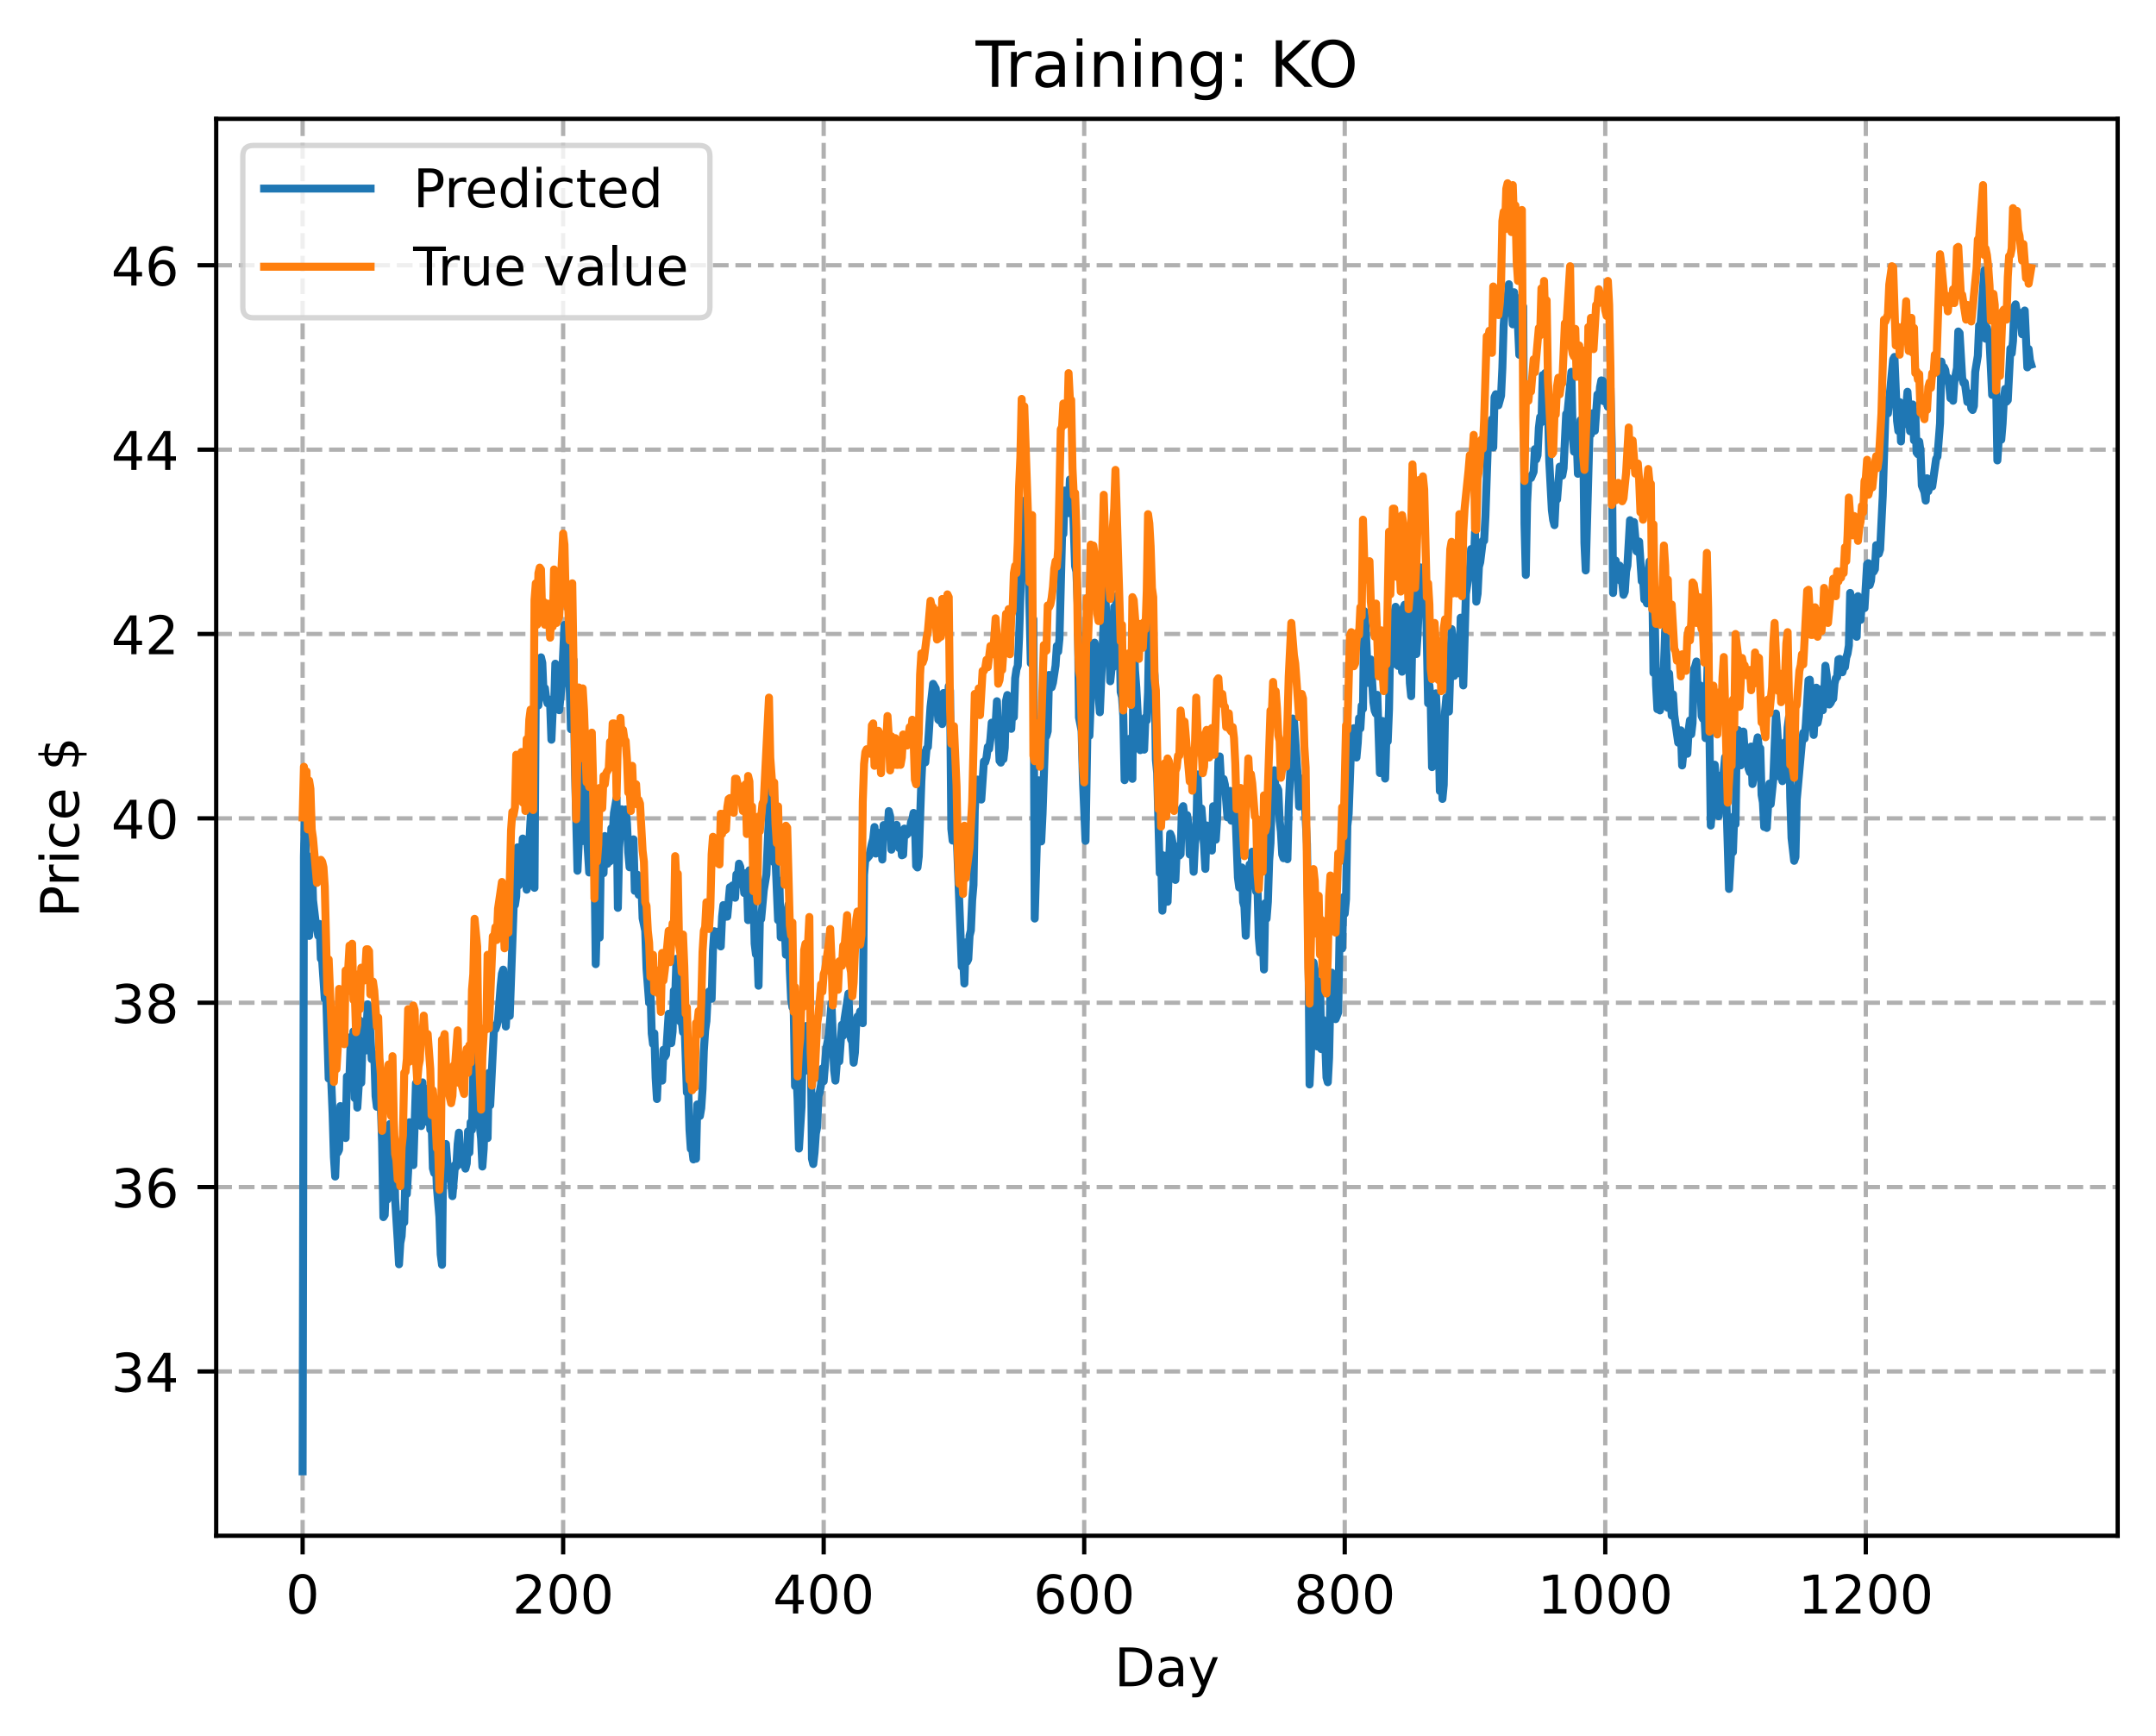 <?xml version="1.0" encoding="utf-8" standalone="no"?>
<!DOCTYPE svg PUBLIC "-//W3C//DTD SVG 1.1//EN"
  "http://www.w3.org/Graphics/SVG/1.1/DTD/svg11.dtd">
<!-- Created with matplotlib (https://matplotlib.org/) -->
<svg height="325.986pt" version="1.1" viewBox="0 0 404.923 325.986" width="404.923pt" xmlns="http://www.w3.org/2000/svg" xmlns:xlink="http://www.w3.org/1999/xlink">
 <defs>
  <style type="text/css">
*{stroke-linecap:butt;stroke-linejoin:round;}
  </style>
 </defs>
 <g id="figure_1">
  <g id="patch_1">
   <path d="M 0 325.986 
L 404.923 325.986 
L 404.923 0 
L 0 0 
z
" style="fill:#ffffff;"/>
  </g>
  <g id="axes_1">
   <g id="patch_2">
    <path d="M 40.603 288.43 
L 397.723 288.43 
L 397.723 22.318 
L 40.603 22.318 
z
" style="fill:#ffffff;"/>
   </g>
   <g id="matplotlib.axis_1">
    <g id="xtick_1">
     <g id="line2d_1">
      <path clip-path="url(#pd5bb7362b5)" d="M 56.836 288.43 
L 56.836 22.318 
" style="fill:none;stroke:#b0b0b0;stroke-dasharray:2.96,1.28;stroke-dashoffset:0;stroke-width:0.8;"/>
     </g>
     <g id="line2d_2">
      <defs>
       <path d="M 0 0 
L 0 3.5 
" id="mc2ed8c96b8" style="stroke:#000000;stroke-width:0.8;"/>
      </defs>
      <g>
       <use style="stroke:#000000;stroke-width:0.8;" x="56.836" xlink:href="#mc2ed8c96b8" y="288.43"/>
      </g>
     </g>
     <g id="text_1">
      <!-- 0 -->
      <defs>
       <path d="M 31.781 66.406 
Q 24.172 66.406 20.328 58.906 
Q 16.5 51.422 16.5 36.375 
Q 16.5 21.391 20.328 13.891 
Q 24.172 6.391 31.781 6.391 
Q 39.453 6.391 43.281 13.891 
Q 47.125 21.391 47.125 36.375 
Q 47.125 51.422 43.281 58.906 
Q 39.453 66.406 31.781 66.406 
z
M 31.781 74.219 
Q 44.047 74.219 50.516 64.516 
Q 56.984 54.828 56.984 36.375 
Q 56.984 17.969 50.516 8.266 
Q 44.047 -1.422 31.781 -1.422 
Q 19.531 -1.422 13.062 8.266 
Q 6.594 17.969 6.594 36.375 
Q 6.594 54.828 13.062 64.516 
Q 19.531 74.219 31.781 74.219 
z
" id="DejaVuSans-48"/>
      </defs>
      <g transform="translate(53.655 303.029)scale(0.1 -0.1)">
       <use xlink:href="#DejaVuSans-48"/>
      </g>
     </g>
    </g>
    <g id="xtick_2">
     <g id="line2d_3">
      <path clip-path="url(#pd5bb7362b5)" d="M 105.766 288.43 
L 105.766 22.318 
" style="fill:none;stroke:#b0b0b0;stroke-dasharray:2.96,1.28;stroke-dashoffset:0;stroke-width:0.8;"/>
     </g>
     <g id="line2d_4">
      <g>
       <use style="stroke:#000000;stroke-width:0.8;" x="105.766" xlink:href="#mc2ed8c96b8" y="288.43"/>
      </g>
     </g>
     <g id="text_2">
      <!-- 200 -->
      <defs>
       <path d="M 19.188 8.297 
L 53.609 8.297 
L 53.609 0 
L 7.328 0 
L 7.328 8.297 
Q 12.938 14.109 22.625 23.891 
Q 32.328 33.688 34.812 36.531 
Q 39.547 41.844 41.422 45.531 
Q 43.312 49.219 43.312 52.781 
Q 43.312 58.594 39.234 62.25 
Q 35.156 65.922 28.609 65.922 
Q 23.969 65.922 18.812 64.312 
Q 13.672 62.703 7.812 59.422 
L 7.812 69.391 
Q 13.766 71.781 18.938 73 
Q 24.125 74.219 28.422 74.219 
Q 39.75 74.219 46.484 68.547 
Q 53.219 62.891 53.219 53.422 
Q 53.219 48.922 51.531 44.891 
Q 49.859 40.875 45.406 35.406 
Q 44.188 33.984 37.641 27.219 
Q 31.109 20.453 19.188 8.297 
z
" id="DejaVuSans-50"/>
      </defs>
      <g transform="translate(96.223 303.029)scale(0.1 -0.1)">
       <use xlink:href="#DejaVuSans-50"/>
       <use x="63.623" xlink:href="#DejaVuSans-48"/>
       <use x="127.246" xlink:href="#DejaVuSans-48"/>
      </g>
     </g>
    </g>
    <g id="xtick_3">
     <g id="line2d_5">
      <path clip-path="url(#pd5bb7362b5)" d="M 154.697 288.43 
L 154.697 22.318 
" style="fill:none;stroke:#b0b0b0;stroke-dasharray:2.96,1.28;stroke-dashoffset:0;stroke-width:0.8;"/>
     </g>
     <g id="line2d_6">
      <g>
       <use style="stroke:#000000;stroke-width:0.8;" x="154.697" xlink:href="#mc2ed8c96b8" y="288.43"/>
      </g>
     </g>
     <g id="text_3">
      <!-- 400 -->
      <defs>
       <path d="M 37.797 64.312 
L 12.891 25.391 
L 37.797 25.391 
z
M 35.203 72.906 
L 47.609 72.906 
L 47.609 25.391 
L 58.016 25.391 
L 58.016 17.188 
L 47.609 17.188 
L 47.609 0 
L 37.797 0 
L 37.797 17.188 
L 4.891 17.188 
L 4.891 26.703 
z
" id="DejaVuSans-52"/>
      </defs>
      <g transform="translate(145.153 303.029)scale(0.1 -0.1)">
       <use xlink:href="#DejaVuSans-52"/>
       <use x="63.623" xlink:href="#DejaVuSans-48"/>
       <use x="127.246" xlink:href="#DejaVuSans-48"/>
      </g>
     </g>
    </g>
    <g id="xtick_4">
     <g id="line2d_7">
      <path clip-path="url(#pd5bb7362b5)" d="M 203.628 288.43 
L 203.628 22.318 
" style="fill:none;stroke:#b0b0b0;stroke-dasharray:2.96,1.28;stroke-dashoffset:0;stroke-width:0.8;"/>
     </g>
     <g id="line2d_8">
      <g>
       <use style="stroke:#000000;stroke-width:0.8;" x="203.628" xlink:href="#mc2ed8c96b8" y="288.43"/>
      </g>
     </g>
     <g id="text_4">
      <!-- 600 -->
      <defs>
       <path d="M 33.016 40.375 
Q 26.375 40.375 22.484 35.828 
Q 18.609 31.297 18.609 23.391 
Q 18.609 15.531 22.484 10.953 
Q 26.375 6.391 33.016 6.391 
Q 39.656 6.391 43.531 10.953 
Q 47.406 15.531 47.406 23.391 
Q 47.406 31.297 43.531 35.828 
Q 39.656 40.375 33.016 40.375 
z
M 52.594 71.297 
L 52.594 62.312 
Q 48.875 64.062 45.094 64.984 
Q 41.312 65.922 37.594 65.922 
Q 27.828 65.922 22.672 59.328 
Q 17.531 52.734 16.797 39.406 
Q 19.672 43.656 24.016 45.922 
Q 28.375 48.188 33.594 48.188 
Q 44.578 48.188 50.953 41.516 
Q 57.328 34.859 57.328 23.391 
Q 57.328 12.156 50.688 5.359 
Q 44.047 -1.422 33.016 -1.422 
Q 20.359 -1.422 13.672 8.266 
Q 6.984 17.969 6.984 36.375 
Q 6.984 53.656 15.188 63.938 
Q 23.391 74.219 37.203 74.219 
Q 40.922 74.219 44.703 73.484 
Q 48.484 72.75 52.594 71.297 
z
" id="DejaVuSans-54"/>
      </defs>
      <g transform="translate(194.084 303.029)scale(0.1 -0.1)">
       <use xlink:href="#DejaVuSans-54"/>
       <use x="63.623" xlink:href="#DejaVuSans-48"/>
       <use x="127.246" xlink:href="#DejaVuSans-48"/>
      </g>
     </g>
    </g>
    <g id="xtick_5">
     <g id="line2d_9">
      <path clip-path="url(#pd5bb7362b5)" d="M 252.558 288.43 
L 252.558 22.318 
" style="fill:none;stroke:#b0b0b0;stroke-dasharray:2.96,1.28;stroke-dashoffset:0;stroke-width:0.8;"/>
     </g>
     <g id="line2d_10">
      <g>
       <use style="stroke:#000000;stroke-width:0.8;" x="252.558" xlink:href="#mc2ed8c96b8" y="288.43"/>
      </g>
     </g>
     <g id="text_5">
      <!-- 800 -->
      <defs>
       <path d="M 31.781 34.625 
Q 24.75 34.625 20.719 30.859 
Q 16.703 27.094 16.703 20.516 
Q 16.703 13.922 20.719 10.156 
Q 24.75 6.391 31.781 6.391 
Q 38.812 6.391 42.859 10.172 
Q 46.922 13.969 46.922 20.516 
Q 46.922 27.094 42.891 30.859 
Q 38.875 34.625 31.781 34.625 
z
M 21.922 38.812 
Q 15.578 40.375 12.031 44.719 
Q 8.5 49.078 8.5 55.328 
Q 8.5 64.062 14.719 69.141 
Q 20.953 74.219 31.781 74.219 
Q 42.672 74.219 48.875 69.141 
Q 55.078 64.062 55.078 55.328 
Q 55.078 49.078 51.531 44.719 
Q 48 40.375 41.703 38.812 
Q 48.828 37.156 52.797 32.312 
Q 56.781 27.484 56.781 20.516 
Q 56.781 9.906 50.312 4.234 
Q 43.844 -1.422 31.781 -1.422 
Q 19.734 -1.422 13.25 4.234 
Q 6.781 9.906 6.781 20.516 
Q 6.781 27.484 10.781 32.312 
Q 14.797 37.156 21.922 38.812 
z
M 18.312 54.391 
Q 18.312 48.734 21.844 45.562 
Q 25.391 42.391 31.781 42.391 
Q 38.141 42.391 41.719 45.562 
Q 45.312 48.734 45.312 54.391 
Q 45.312 60.062 41.719 63.234 
Q 38.141 66.406 31.781 66.406 
Q 25.391 66.406 21.844 63.234 
Q 18.312 60.062 18.312 54.391 
z
" id="DejaVuSans-56"/>
      </defs>
      <g transform="translate(243.015 303.029)scale(0.1 -0.1)">
       <use xlink:href="#DejaVuSans-56"/>
       <use x="63.623" xlink:href="#DejaVuSans-48"/>
       <use x="127.246" xlink:href="#DejaVuSans-48"/>
      </g>
     </g>
    </g>
    <g id="xtick_6">
     <g id="line2d_11">
      <path clip-path="url(#pd5bb7362b5)" d="M 301.489 288.43 
L 301.489 22.318 
" style="fill:none;stroke:#b0b0b0;stroke-dasharray:2.96,1.28;stroke-dashoffset:0;stroke-width:0.8;"/>
     </g>
     <g id="line2d_12">
      <g>
       <use style="stroke:#000000;stroke-width:0.8;" x="301.489" xlink:href="#mc2ed8c96b8" y="288.43"/>
      </g>
     </g>
     <g id="text_6">
      <!-- 1000 -->
      <defs>
       <path d="M 12.406 8.297 
L 28.516 8.297 
L 28.516 63.922 
L 10.984 60.406 
L 10.984 69.391 
L 28.422 72.906 
L 38.281 72.906 
L 38.281 8.297 
L 54.391 8.297 
L 54.391 0 
L 12.406 0 
z
" id="DejaVuSans-49"/>
      </defs>
      <g transform="translate(288.764 303.029)scale(0.1 -0.1)">
       <use xlink:href="#DejaVuSans-49"/>
       <use x="63.623" xlink:href="#DejaVuSans-48"/>
       <use x="127.246" xlink:href="#DejaVuSans-48"/>
       <use x="190.869" xlink:href="#DejaVuSans-48"/>
      </g>
     </g>
    </g>
    <g id="xtick_7">
     <g id="line2d_13">
      <path clip-path="url(#pd5bb7362b5)" d="M 350.419 288.43 
L 350.419 22.318 
" style="fill:none;stroke:#b0b0b0;stroke-dasharray:2.96,1.28;stroke-dashoffset:0;stroke-width:0.8;"/>
     </g>
     <g id="line2d_14">
      <g>
       <use style="stroke:#000000;stroke-width:0.8;" x="350.419" xlink:href="#mc2ed8c96b8" y="288.43"/>
      </g>
     </g>
     <g id="text_7">
      <!-- 1200 -->
      <g transform="translate(337.694 303.029)scale(0.1 -0.1)">
       <use xlink:href="#DejaVuSans-49"/>
       <use x="63.623" xlink:href="#DejaVuSans-50"/>
       <use x="127.246" xlink:href="#DejaVuSans-48"/>
       <use x="190.869" xlink:href="#DejaVuSans-48"/>
      </g>
     </g>
    </g>
    <g id="text_8">
     <!-- Day -->
     <defs>
      <path d="M 19.672 64.797 
L 19.672 8.109 
L 31.594 8.109 
Q 46.688 8.109 53.688 14.938 
Q 60.688 21.781 60.688 36.531 
Q 60.688 51.172 53.688 57.984 
Q 46.688 64.797 31.594 64.797 
z
M 9.812 72.906 
L 30.078 72.906 
Q 51.266 72.906 61.172 64.094 
Q 71.094 55.281 71.094 36.531 
Q 71.094 17.672 61.125 8.828 
Q 51.172 0 30.078 0 
L 9.812 0 
z
" id="DejaVuSans-68"/>
      <path d="M 34.281 27.484 
Q 23.391 27.484 19.188 25 
Q 14.984 22.516 14.984 16.5 
Q 14.984 11.719 18.141 8.906 
Q 21.297 6.109 26.703 6.109 
Q 34.188 6.109 38.703 11.406 
Q 43.219 16.703 43.219 25.484 
L 43.219 27.484 
z
M 52.203 31.203 
L 52.203 0 
L 43.219 0 
L 43.219 8.297 
Q 40.141 3.328 35.547 0.953 
Q 30.953 -1.422 24.312 -1.422 
Q 15.922 -1.422 10.953 3.297 
Q 6 8.016 6 15.922 
Q 6 25.141 12.172 29.828 
Q 18.359 34.516 30.609 34.516 
L 43.219 34.516 
L 43.219 35.406 
Q 43.219 41.609 39.141 45 
Q 35.062 48.391 27.688 48.391 
Q 23 48.391 18.547 47.266 
Q 14.109 46.141 10.016 43.891 
L 10.016 52.203 
Q 14.938 54.109 19.578 55.047 
Q 24.219 56 28.609 56 
Q 40.484 56 46.344 49.844 
Q 52.203 43.703 52.203 31.203 
z
" id="DejaVuSans-97"/>
      <path d="M 32.172 -5.078 
Q 28.375 -14.844 24.75 -17.812 
Q 21.141 -20.797 15.094 -20.797 
L 7.906 -20.797 
L 7.906 -13.281 
L 13.188 -13.281 
Q 16.891 -13.281 18.938 -11.516 
Q 21 -9.766 23.484 -3.219 
L 25.094 0.875 
L 2.984 54.688 
L 12.5 54.688 
L 29.594 11.922 
L 46.688 54.688 
L 56.203 54.688 
z
" id="DejaVuSans-121"/>
     </defs>
     <g transform="translate(209.29 316.707)scale(0.1 -0.1)">
      <use xlink:href="#DejaVuSans-68"/>
      <use x="77.002" xlink:href="#DejaVuSans-97"/>
      <use x="138.281" xlink:href="#DejaVuSans-121"/>
     </g>
    </g>
   </g>
   <g id="matplotlib.axis_2">
    <g id="ytick_1">
     <g id="line2d_15">
      <path clip-path="url(#pd5bb7362b5)" d="M 40.603 257.574 
L 397.723 257.574 
" style="fill:none;stroke:#b0b0b0;stroke-dasharray:2.96,1.28;stroke-dashoffset:0;stroke-width:0.8;"/>
     </g>
     <g id="line2d_16">
      <defs>
       <path d="M 0 0 
L -3.5 0 
" id="ma6a4b35bf0" style="stroke:#000000;stroke-width:0.8;"/>
      </defs>
      <g>
       <use style="stroke:#000000;stroke-width:0.8;" x="40.603" xlink:href="#ma6a4b35bf0" y="257.574"/>
      </g>
     </g>
     <g id="text_9">
      <!-- 34 -->
      <defs>
       <path d="M 40.578 39.312 
Q 47.656 37.797 51.625 33 
Q 55.609 28.219 55.609 21.188 
Q 55.609 10.406 48.188 4.484 
Q 40.766 -1.422 27.094 -1.422 
Q 22.516 -1.422 17.656 -0.516 
Q 12.797 0.391 7.625 2.203 
L 7.625 11.719 
Q 11.719 9.328 16.594 8.109 
Q 21.484 6.891 26.812 6.891 
Q 36.078 6.891 40.938 10.547 
Q 45.797 14.203 45.797 21.188 
Q 45.797 27.641 41.281 31.266 
Q 36.766 34.906 28.719 34.906 
L 20.219 34.906 
L 20.219 43.016 
L 29.109 43.016 
Q 36.375 43.016 40.234 45.922 
Q 44.094 48.828 44.094 54.297 
Q 44.094 59.906 40.109 62.906 
Q 36.141 65.922 28.719 65.922 
Q 24.656 65.922 20.016 65.031 
Q 15.375 64.156 9.812 62.312 
L 9.812 71.094 
Q 15.438 72.656 20.344 73.438 
Q 25.25 74.219 29.594 74.219 
Q 40.828 74.219 47.359 69.109 
Q 53.906 64.016 53.906 55.328 
Q 53.906 49.266 50.438 45.094 
Q 46.969 40.922 40.578 39.312 
z
" id="DejaVuSans-51"/>
      </defs>
      <g transform="translate(20.878 261.373)scale(0.1 -0.1)">
       <use xlink:href="#DejaVuSans-51"/>
       <use x="63.623" xlink:href="#DejaVuSans-52"/>
      </g>
     </g>
    </g>
    <g id="ytick_2">
     <g id="line2d_17">
      <path clip-path="url(#pd5bb7362b5)" d="M 40.603 222.949 
L 397.723 222.949 
" style="fill:none;stroke:#b0b0b0;stroke-dasharray:2.96,1.28;stroke-dashoffset:0;stroke-width:0.8;"/>
     </g>
     <g id="line2d_18">
      <g>
       <use style="stroke:#000000;stroke-width:0.8;" x="40.603" xlink:href="#ma6a4b35bf0" y="222.949"/>
      </g>
     </g>
     <g id="text_10">
      <!-- 36 -->
      <g transform="translate(20.878 226.748)scale(0.1 -0.1)">
       <use xlink:href="#DejaVuSans-51"/>
       <use x="63.623" xlink:href="#DejaVuSans-54"/>
      </g>
     </g>
    </g>
    <g id="ytick_3">
     <g id="line2d_19">
      <path clip-path="url(#pd5bb7362b5)" d="M 40.603 188.324 
L 397.723 188.324 
" style="fill:none;stroke:#b0b0b0;stroke-dasharray:2.96,1.28;stroke-dashoffset:0;stroke-width:0.8;"/>
     </g>
     <g id="line2d_20">
      <g>
       <use style="stroke:#000000;stroke-width:0.8;" x="40.603" xlink:href="#ma6a4b35bf0" y="188.324"/>
      </g>
     </g>
     <g id="text_11">
      <!-- 38 -->
      <g transform="translate(20.878 192.123)scale(0.1 -0.1)">
       <use xlink:href="#DejaVuSans-51"/>
       <use x="63.623" xlink:href="#DejaVuSans-56"/>
      </g>
     </g>
    </g>
    <g id="ytick_4">
     <g id="line2d_21">
      <path clip-path="url(#pd5bb7362b5)" d="M 40.603 153.698 
L 397.723 153.698 
" style="fill:none;stroke:#b0b0b0;stroke-dasharray:2.96,1.28;stroke-dashoffset:0;stroke-width:0.8;"/>
     </g>
     <g id="line2d_22">
      <g>
       <use style="stroke:#000000;stroke-width:0.8;" x="40.603" xlink:href="#ma6a4b35bf0" y="153.698"/>
      </g>
     </g>
     <g id="text_12">
      <!-- 40 -->
      <g transform="translate(20.878 157.498)scale(0.1 -0.1)">
       <use xlink:href="#DejaVuSans-52"/>
       <use x="63.623" xlink:href="#DejaVuSans-48"/>
      </g>
     </g>
    </g>
    <g id="ytick_5">
     <g id="line2d_23">
      <path clip-path="url(#pd5bb7362b5)" d="M 40.603 119.073 
L 397.723 119.073 
" style="fill:none;stroke:#b0b0b0;stroke-dasharray:2.96,1.28;stroke-dashoffset:0;stroke-width:0.8;"/>
     </g>
     <g id="line2d_24">
      <g>
       <use style="stroke:#000000;stroke-width:0.8;" x="40.603" xlink:href="#ma6a4b35bf0" y="119.073"/>
      </g>
     </g>
     <g id="text_13">
      <!-- 42 -->
      <g transform="translate(20.878 122.872)scale(0.1 -0.1)">
       <use xlink:href="#DejaVuSans-52"/>
       <use x="63.623" xlink:href="#DejaVuSans-50"/>
      </g>
     </g>
    </g>
    <g id="ytick_6">
     <g id="line2d_25">
      <path clip-path="url(#pd5bb7362b5)" d="M 40.603 84.448 
L 397.723 84.448 
" style="fill:none;stroke:#b0b0b0;stroke-dasharray:2.96,1.28;stroke-dashoffset:0;stroke-width:0.8;"/>
     </g>
     <g id="line2d_26">
      <g>
       <use style="stroke:#000000;stroke-width:0.8;" x="40.603" xlink:href="#ma6a4b35bf0" y="84.448"/>
      </g>
     </g>
     <g id="text_14">
      <!-- 44 -->
      <g transform="translate(20.878 88.247)scale(0.1 -0.1)">
       <use xlink:href="#DejaVuSans-52"/>
       <use x="63.623" xlink:href="#DejaVuSans-52"/>
      </g>
     </g>
    </g>
    <g id="ytick_7">
     <g id="line2d_27">
      <path clip-path="url(#pd5bb7362b5)" d="M 40.603 49.822 
L 397.723 49.822 
" style="fill:none;stroke:#b0b0b0;stroke-dasharray:2.96,1.28;stroke-dashoffset:0;stroke-width:0.8;"/>
     </g>
     <g id="line2d_28">
      <g>
       <use style="stroke:#000000;stroke-width:0.8;" x="40.603" xlink:href="#ma6a4b35bf0" y="49.822"/>
      </g>
     </g>
     <g id="text_15">
      <!-- 46 -->
      <g transform="translate(20.878 53.622)scale(0.1 -0.1)">
       <use xlink:href="#DejaVuSans-52"/>
       <use x="63.623" xlink:href="#DejaVuSans-54"/>
      </g>
     </g>
    </g>
    <g id="text_16">
     <!-- Price $ -->
     <defs>
      <path d="M 19.672 64.797 
L 19.672 37.406 
L 32.078 37.406 
Q 38.969 37.406 42.719 40.969 
Q 46.484 44.531 46.484 51.125 
Q 46.484 57.672 42.719 61.234 
Q 38.969 64.797 32.078 64.797 
z
M 9.812 72.906 
L 32.078 72.906 
Q 44.344 72.906 50.609 67.359 
Q 56.891 61.812 56.891 51.125 
Q 56.891 40.328 50.609 34.812 
Q 44.344 29.297 32.078 29.297 
L 19.672 29.297 
L 19.672 0 
L 9.812 0 
z
" id="DejaVuSans-80"/>
      <path d="M 41.109 46.297 
Q 39.594 47.172 37.812 47.578 
Q 36.031 48 33.891 48 
Q 26.266 48 22.188 43.047 
Q 18.109 38.094 18.109 28.812 
L 18.109 0 
L 9.078 0 
L 9.078 54.688 
L 18.109 54.688 
L 18.109 46.188 
Q 20.953 51.172 25.484 53.578 
Q 30.031 56 36.531 56 
Q 37.453 56 38.578 55.875 
Q 39.703 55.766 41.062 55.516 
z
" id="DejaVuSans-114"/>
      <path d="M 9.422 54.688 
L 18.406 54.688 
L 18.406 0 
L 9.422 0 
z
M 9.422 75.984 
L 18.406 75.984 
L 18.406 64.594 
L 9.422 64.594 
z
" id="DejaVuSans-105"/>
      <path d="M 48.781 52.594 
L 48.781 44.188 
Q 44.969 46.297 41.141 47.344 
Q 37.312 48.391 33.406 48.391 
Q 24.656 48.391 19.812 42.844 
Q 14.984 37.312 14.984 27.297 
Q 14.984 17.281 19.812 11.734 
Q 24.656 6.203 33.406 6.203 
Q 37.312 6.203 41.141 7.25 
Q 44.969 8.297 48.781 10.406 
L 48.781 2.094 
Q 45.016 0.344 40.984 -0.531 
Q 36.969 -1.422 32.422 -1.422 
Q 20.062 -1.422 12.781 6.344 
Q 5.516 14.109 5.516 27.297 
Q 5.516 40.672 12.859 48.328 
Q 20.219 56 33.016 56 
Q 37.156 56 41.109 55.141 
Q 45.062 54.297 48.781 52.594 
z
" id="DejaVuSans-99"/>
      <path d="M 56.203 29.594 
L 56.203 25.203 
L 14.891 25.203 
Q 15.484 15.922 20.484 11.062 
Q 25.484 6.203 34.422 6.203 
Q 39.594 6.203 44.453 7.469 
Q 49.312 8.734 54.109 11.281 
L 54.109 2.781 
Q 49.266 0.734 44.188 -0.344 
Q 39.109 -1.422 33.891 -1.422 
Q 20.797 -1.422 13.156 6.188 
Q 5.516 13.812 5.516 26.812 
Q 5.516 40.234 12.766 48.109 
Q 20.016 56 32.328 56 
Q 43.359 56 49.781 48.891 
Q 56.203 41.797 56.203 29.594 
z
M 47.219 32.234 
Q 47.125 39.594 43.094 43.984 
Q 39.062 48.391 32.422 48.391 
Q 24.906 48.391 20.391 44.141 
Q 15.875 39.891 15.188 32.172 
z
" id="DejaVuSans-101"/>
      <path id="DejaVuSans-32"/>
      <path d="M 33.797 -14.703 
L 28.906 -14.703 
L 28.859 0 
Q 23.734 0.094 18.609 1.188 
Q 13.484 2.297 8.297 4.5 
L 8.297 13.281 
Q 13.281 10.156 18.375 8.562 
Q 23.484 6.984 28.906 6.938 
L 28.906 29.203 
Q 18.109 30.953 13.203 35.156 
Q 8.297 39.359 8.297 46.688 
Q 8.297 54.641 13.625 59.219 
Q 18.953 63.812 28.906 64.5 
L 28.906 75.984 
L 33.797 75.984 
L 33.797 64.656 
Q 38.328 64.453 42.578 63.688 
Q 46.828 62.938 50.875 61.625 
L 50.875 53.078 
Q 46.828 55.125 42.547 56.25 
Q 38.281 57.375 33.797 57.562 
L 33.797 36.719 
Q 44.875 35.016 50.094 30.609 
Q 55.328 26.219 55.328 18.609 
Q 55.328 10.359 49.781 5.594 
Q 44.234 0.828 33.797 0.094 
z
M 28.906 37.594 
L 28.906 57.625 
Q 23.25 56.984 20.266 54.391 
Q 17.281 51.812 17.281 47.516 
Q 17.281 43.312 20.031 40.969 
Q 22.797 38.625 28.906 37.594 
z
M 33.797 28.219 
L 33.797 7.078 
Q 39.984 7.906 43.141 10.594 
Q 46.297 13.281 46.297 17.672 
Q 46.297 21.969 43.281 24.5 
Q 40.281 27.047 33.797 28.219 
z
" id="DejaVuSans-36"/>
     </defs>
     <g transform="translate(14.798 172.342)rotate(-90)scale(0.1 -0.1)">
      <use xlink:href="#DejaVuSans-80"/>
      <use x="58.553" xlink:href="#DejaVuSans-114"/>
      <use x="99.666" xlink:href="#DejaVuSans-105"/>
      <use x="127.449" xlink:href="#DejaVuSans-99"/>
      <use x="182.43" xlink:href="#DejaVuSans-101"/>
      <use x="243.953" xlink:href="#DejaVuSans-32"/>
      <use x="275.74" xlink:href="#DejaVuSans-36"/>
     </g>
    </g>
   </g>
   <g id="line2d_29">
    <path clip-path="url(#pd5bb7362b5)" d="M 56.836 276.334 
L 57.081 160.931 
L 57.325 149.129 
L 57.57 172.41 
L 57.814 163.427 
L 58.059 175.778 
L 58.304 163.3 
L 58.548 160.82 
L 58.793 169.061 
L 59.282 173.215 
L 59.772 175.765 
L 60.016 173.53 
L 60.261 180.071 
L 60.506 180.406 
L 60.995 187.593 
L 61.24 186.187 
L 61.729 202.577 
L 61.974 197.206 
L 62.463 209.07 
L 62.708 217.308 
L 62.952 220.97 
L 63.197 214.786 
L 63.441 216.462 
L 63.686 215.926 
L 63.931 207.734 
L 64.175 210.517 
L 64.42 211.16 
L 64.665 211.179 
L 64.909 213.734 
L 65.154 202.194 
L 65.399 203.944 
L 65.643 202.186 
L 65.888 194.758 
L 66.133 198.692 
L 66.377 193.71 
L 66.622 206.246 
L 66.867 201.569 
L 67.111 208.025 
L 67.356 204.097 
L 67.601 191.671 
L 67.845 203.361 
L 68.09 195.72 
L 68.335 193.781 
L 68.579 197.34 
L 68.824 194.027 
L 69.069 188.624 
L 69.313 189.43 
L 69.802 198.93 
L 70.292 197.998 
L 70.536 205.857 
L 70.781 207.869 
L 71.026 206.548 
L 71.27 204.617 
L 71.515 207.51 
L 71.76 214.509 
L 72.004 228.59 
L 72.249 228.205 
L 72.494 222.128 
L 72.738 225.305 
L 72.983 220.964 
L 73.228 211.1 
L 73.717 222.311 
L 73.962 213.893 
L 74.206 225.176 
L 74.696 233 
L 74.94 237.449 
L 75.185 233.454 
L 75.429 232.174 
L 75.674 227.859 
L 75.919 229.585 
L 76.163 220.057 
L 76.408 224.254 
L 76.653 219.97 
L 76.897 210.773 
L 77.142 218.27 
L 77.387 215.182 
L 77.631 218.816 
L 78.121 203.43 
L 78.365 203.441 
L 78.61 210.545 
L 78.855 210.433 
L 79.099 211.488 
L 79.344 203.282 
L 79.589 207.815 
L 79.833 209.739 
L 80.078 206.011 
L 80.323 210.794 
L 80.567 204.393 
L 80.812 212.166 
L 81.056 210.478 
L 81.301 219.421 
L 81.546 220.306 
L 81.79 216.168 
L 82.035 222.772 
L 82.524 228.547 
L 82.769 235.607 
L 83.014 237.545 
L 83.258 215.256 
L 83.503 218.232 
L 83.748 214.857 
L 84.237 221.376 
L 84.482 220.604 
L 84.726 221.904 
L 84.971 224.654 
L 85.46 218.779 
L 85.705 219.141 
L 85.95 214.869 
L 86.194 212.731 
L 86.439 217.432 
L 86.684 218.682 
L 86.928 216.732 
L 87.173 217.459 
L 87.417 219.484 
L 87.662 218.498 
L 87.907 212.472 
L 88.151 216.484 
L 88.396 210.797 
L 88.641 212.221 
L 88.885 202.067 
L 89.13 199.103 
L 89.375 190.156 
L 89.619 190.356 
L 89.864 193.233 
L 90.109 211.426 
L 90.353 213.855 
L 90.598 219.09 
L 90.843 215.772 
L 91.087 208.475 
L 91.577 213.751 
L 91.821 201.498 
L 92.066 207.586 
L 92.8 192.64 
L 93.044 193.31 
L 93.289 192.624 
L 93.534 191.6 
L 94.023 185.217 
L 94.268 182.879 
L 94.512 182.113 
L 95.002 192.796 
L 95.246 188.51 
L 95.491 190.621 
L 95.736 190.798 
L 96.47 170.276 
L 96.714 169.965 
L 96.959 168.361 
L 97.204 159.137 
L 97.448 166.285 
L 97.693 162.298 
L 97.938 162.008 
L 98.182 157.489 
L 98.427 163.64 
L 98.672 161.054 
L 98.916 167.096 
L 99.161 160.233 
L 99.405 158.596 
L 99.895 149.159 
L 100.139 153.774 
L 100.384 166.748 
L 100.629 128.533 
L 100.873 127.264 
L 101.118 132.485 
L 101.363 124.503 
L 101.607 123.456 
L 101.852 124.496 
L 102.097 130.46 
L 102.341 129.247 
L 102.586 131.259 
L 102.831 132.094 
L 103.075 131.373 
L 103.32 132.262 
L 103.565 138.93 
L 103.809 133.308 
L 104.054 133.27 
L 104.299 124.649 
L 104.543 127.681 
L 104.788 132.729 
L 105.032 133.387 
L 105.522 128.275 
L 106.011 117.372 
L 106.256 119.585 
L 106.5 126.76 
L 106.99 129.029 
L 107.234 136.955 
L 107.479 135.446 
L 107.724 123.922 
L 107.968 143.65 
L 108.458 163.537 
L 108.702 158.171 
L 108.947 147.012 
L 109.436 157.958 
L 109.681 141.653 
L 109.926 145.356 
L 110.17 155.966 
L 110.66 163.868 
L 110.904 161.709 
L 111.393 153.518 
L 111.638 160.374 
L 111.883 181.079 
L 112.127 172.149 
L 112.372 175.801 
L 112.617 176.094 
L 112.861 159.698 
L 113.106 160.45 
L 113.351 163.996 
L 113.595 157.022 
L 113.84 158.636 
L 114.085 162.231 
L 114.329 161.289 
L 114.574 161.767 
L 114.819 155.556 
L 115.063 156.875 
L 115.308 152.69 
L 115.797 149.928 
L 116.042 170.506 
L 116.287 159.153 
L 116.776 151.997 
L 117.02 153.741 
L 117.265 152.6 
L 117.51 152.026 
L 117.754 154.667 
L 117.999 160.093 
L 118.244 162.889 
L 118.488 159.762 
L 118.733 162.934 
L 118.978 157.64 
L 119.222 167.313 
L 119.712 164.283 
L 119.956 168.062 
L 120.446 165.499 
L 120.69 172.461 
L 121.18 174.803 
L 121.424 181.913 
L 121.914 188.33 
L 122.158 185.69 
L 122.403 194.108 
L 122.648 196.083 
L 122.892 194.071 
L 123.137 202.398 
L 123.381 206.41 
L 123.626 200.643 
L 123.871 202.267 
L 124.115 201.823 
L 124.36 202.957 
L 124.605 197.158 
L 124.849 198.5 
L 125.094 198.059 
L 125.583 190.396 
L 125.828 190.468 
L 126.073 195.915 
L 126.317 193.724 
L 126.562 186.062 
L 126.807 187.288 
L 127.051 180.071 
L 127.296 180.967 
L 127.541 182.672 
L 127.785 191.903 
L 128.03 191.743 
L 128.275 193.859 
L 128.519 190.958 
L 129.008 205.194 
L 129.253 204.789 
L 129.498 212.212 
L 129.742 215.791 
L 129.987 215.653 
L 130.232 217.757 
L 130.476 216.547 
L 130.721 217.624 
L 130.966 207.427 
L 131.21 207.781 
L 131.455 209.595 
L 131.7 208.131 
L 131.944 204.511 
L 132.189 197.405 
L 132.434 193.551 
L 132.678 191.768 
L 132.923 186.814 
L 133.168 186.21 
L 133.657 187.583 
L 133.902 178.494 
L 134.146 174.899 
L 134.391 175.298 
L 134.636 174.993 
L 134.88 175.901 
L 135.125 175.646 
L 135.369 177.753 
L 135.614 172.17 
L 135.859 169.988 
L 136.103 170.581 
L 136.348 172.175 
L 136.593 172.154 
L 137.082 166.63 
L 137.327 167.913 
L 137.571 166.303 
L 138.061 168.611 
L 138.305 164.222 
L 138.55 164.934 
L 138.795 162.206 
L 139.039 162.82 
L 139.284 166.123 
L 139.529 164.736 
L 139.773 167.73 
L 140.018 163.993 
L 140.263 165.152 
L 140.507 172.811 
L 140.752 163.443 
L 140.996 163.875 
L 141.241 172.133 
L 141.486 167.755 
L 141.73 177.228 
L 141.975 179.244 
L 142.22 178.165 
L 142.464 185.13 
L 142.709 172.858 
L 142.954 172.626 
L 143.443 167.227 
L 143.932 164.276 
L 144.666 147.361 
L 144.911 156.325 
L 145.4 161.984 
L 145.645 161.16 
L 146.134 172.825 
L 146.379 165.405 
L 146.624 176.03 
L 146.868 172.799 
L 147.113 172.198 
L 147.357 173.596 
L 147.602 179.319 
L 147.847 171.267 
L 148.091 169.873 
L 148.336 182.181 
L 148.581 187.606 
L 148.825 189.184 
L 149.07 189.539 
L 149.315 203.993 
L 149.559 201.107 
L 149.804 206.562 
L 150.049 215.716 
L 150.538 207.889 
L 150.783 195.798 
L 151.027 201.24 
L 151.517 192.674 
L 151.761 192.775 
L 152.006 196.336 
L 152.251 192.832 
L 152.495 217.622 
L 152.74 218.618 
L 152.984 216.452 
L 153.229 212.896 
L 153.474 211.668 
L 153.718 205.883 
L 153.963 205.092 
L 154.208 203.672 
L 154.452 200.676 
L 154.697 203.073 
L 155.186 196.898 
L 155.676 194.378 
L 156.165 188.38 
L 156.654 200.971 
L 156.899 202.956 
L 157.388 196.841 
L 157.633 199.338 
L 158.122 192.462 
L 158.367 194.514 
L 158.612 191.412 
L 159.345 186.605 
L 159.59 193.275 
L 159.835 195.202 
L 160.079 195.734 
L 160.324 199.594 
L 160.569 197.665 
L 160.813 191.934 
L 161.058 190.898 
L 161.303 191.09 
L 161.547 189.948 
L 162.037 192.168 
L 162.281 164.306 
L 162.526 161.281 
L 162.771 161.298 
L 163.26 160.725 
L 163.749 158.475 
L 163.994 157.545 
L 164.239 155.323 
L 164.483 160.312 
L 164.728 156.316 
L 164.972 158.182 
L 165.217 156.563 
L 165.462 158.235 
L 165.706 161.433 
L 165.951 154.959 
L 166.44 156.434 
L 166.685 156.353 
L 166.93 152.334 
L 167.174 153.258 
L 167.419 159.579 
L 167.664 155.611 
L 167.908 155.591 
L 168.153 157.111 
L 168.398 154.917 
L 168.642 157.922 
L 168.887 159.295 
L 169.132 157.389 
L 169.376 160.63 
L 169.621 160.538 
L 169.866 155.619 
L 170.11 156.897 
L 170.355 156.702 
L 170.6 155.637 
L 170.844 156.317 
L 171.089 154.422 
L 171.333 153.895 
L 171.578 152.678 
L 171.823 154.068 
L 172.067 162.63 
L 172.312 162.922 
L 172.557 160.85 
L 173.046 146.69 
L 173.291 141.733 
L 173.535 141.325 
L 173.78 143.189 
L 174.025 140.564 
L 174.269 140.297 
L 174.759 132.788 
L 175.248 128.434 
L 175.737 129.302 
L 176.227 135.168 
L 176.471 135.352 
L 176.716 131.667 
L 176.96 135.988 
L 177.205 130.154 
L 177.45 131.277 
L 177.694 131.532 
L 177.939 133.801 
L 178.184 128.874 
L 178.428 129.671 
L 178.673 155.684 
L 178.918 157.874 
L 179.407 149.89 
L 180.63 181.541 
L 180.875 179.624 
L 181.12 184.714 
L 181.364 176.992 
L 181.609 180.638 
L 181.854 180.148 
L 182.098 175.728 
L 182.343 174.739 
L 182.588 169.07 
L 182.832 166.208 
L 183.077 152.087 
L 183.321 147.557 
L 183.566 146.412 
L 183.811 147.419 
L 184.055 147.313 
L 184.3 150.168 
L 184.789 143.01 
L 185.034 143.149 
L 185.279 142.251 
L 185.523 140.278 
L 185.768 140.666 
L 186.013 138.781 
L 186.257 135.725 
L 186.747 137.903 
L 186.991 135.981 
L 187.236 131.702 
L 187.725 142.893 
L 187.97 143.23 
L 188.215 142.154 
L 188.459 142.583 
L 188.704 140.462 
L 188.948 131.599 
L 189.193 130.536 
L 189.438 134.218 
L 189.682 131.076 
L 189.927 136.884 
L 190.172 131.974 
L 190.416 134.678 
L 190.661 127.378 
L 190.906 125.707 
L 191.15 125.03 
L 191.395 119.707 
L 191.884 104.379 
L 192.129 97.663 
L 192.374 101.498 
L 192.618 93.928 
L 192.863 97.143 
L 193.108 103.595 
L 193.597 124.567 
L 194.086 116.294 
L 194.331 172.517 
L 195.065 146.548 
L 195.309 155.692 
L 195.554 158.035 
L 195.799 152.94 
L 196.288 138.64 
L 196.533 138.217 
L 196.777 137.319 
L 197.022 126.77 
L 197.267 126.99 
L 197.511 129.083 
L 197.756 128.215 
L 198.245 124.997 
L 198.49 121.317 
L 198.735 122.387 
L 198.979 119.919 
L 199.469 100.494 
L 199.713 100.291 
L 199.958 92.129 
L 200.447 93.952 
L 200.692 96.375 
L 200.936 90.039 
L 201.181 93.001 
L 201.426 92.186 
L 201.915 106.339 
L 202.16 107.345 
L 202.404 113.562 
L 202.649 134.75 
L 203.138 137.253 
L 203.383 146.41 
L 203.872 157.924 
L 204.362 129.666 
L 204.606 138.192 
L 204.851 131.969 
L 205.096 121.912 
L 205.34 120.826 
L 205.585 120.695 
L 206.074 124.039 
L 206.319 130.411 
L 206.563 133.773 
L 207.542 110.865 
L 208.031 120.98 
L 208.276 119.948 
L 208.521 127.949 
L 208.765 125.601 
L 209.01 125.356 
L 209.255 113.985 
L 209.499 115.135 
L 209.744 111.919 
L 209.989 113.632 
L 210.233 118.04 
L 210.478 129.962 
L 210.723 130.918 
L 210.967 134.412 
L 211.212 146.525 
L 211.946 139.564 
L 212.191 138.736 
L 212.68 146.277 
L 212.924 119.355 
L 213.169 125.885 
L 213.414 129.131 
L 213.903 138.328 
L 214.148 140.888 
L 214.392 137.095 
L 214.882 140.791 
L 215.126 134.715 
L 215.371 135.32 
L 215.616 130.083 
L 215.86 116.289 
L 216.105 117.347 
L 216.839 126.968 
L 217.084 142.675 
L 217.328 145.234 
L 217.818 163.998 
L 218.062 160.433 
L 218.307 171.043 
L 218.551 167.134 
L 218.796 160.711 
L 219.041 163.658 
L 219.285 169.367 
L 219.775 156.579 
L 220.019 157.175 
L 220.264 158.533 
L 220.753 165.259 
L 220.998 159.823 
L 221.243 158.961 
L 221.487 160.692 
L 221.732 160.436 
L 221.977 151.799 
L 222.221 151.408 
L 222.711 155.492 
L 222.955 153.088 
L 223.2 154.8 
L 223.445 160.484 
L 223.934 158.46 
L 224.179 163.734 
L 224.423 158.415 
L 224.668 156.853 
L 224.912 145.442 
L 225.157 152.782 
L 225.402 152.809 
L 225.646 151.833 
L 225.891 154.822 
L 226.38 163.191 
L 226.625 155.035 
L 226.87 156.008 
L 227.114 157.946 
L 227.359 158.281 
L 227.604 159.751 
L 227.848 151.421 
L 228.093 152.306 
L 228.338 157.709 
L 228.582 154.02 
L 228.827 143.117 
L 229.072 142.071 
L 229.316 146.531 
L 229.561 146.581 
L 229.806 146.309 
L 230.05 147.386 
L 230.539 153.508 
L 231.029 148.546 
L 231.273 154.143 
L 231.518 152.043 
L 231.763 153.271 
L 232.007 151.986 
L 232.497 164.814 
L 232.741 166.697 
L 232.986 164.135 
L 233.231 162.915 
L 233.475 169.402 
L 233.72 170.294 
L 233.965 175.74 
L 234.454 165.038 
L 234.699 162.336 
L 234.943 165.022 
L 235.188 159.959 
L 235.922 167.431 
L 236.167 166.535 
L 236.411 176.073 
L 236.656 178.888 
L 236.9 176.307 
L 237.145 175.952 
L 237.39 182.08 
L 237.634 169.625 
L 237.879 172.546 
L 238.124 169.367 
L 238.368 161.643 
L 238.613 158.344 
L 238.858 150.037 
L 239.102 149.069 
L 239.347 144.664 
L 239.592 148.734 
L 239.836 147.81 
L 240.081 148.383 
L 240.326 154.062 
L 240.57 156.216 
L 240.815 160.5 
L 241.06 161.185 
L 241.304 159.579 
L 241.549 159.503 
L 241.794 161.371 
L 242.038 151.55 
L 242.772 134.949 
L 243.017 135.196 
L 243.751 146.248 
L 243.995 151.48 
L 244.24 149.05 
L 244.485 148.403 
L 244.729 146.191 
L 244.974 148.998 
L 245.463 158.54 
L 245.708 173.789 
L 245.953 203.676 
L 246.197 198.365 
L 246.687 180.74 
L 246.931 182.179 
L 247.176 186.431 
L 247.421 196.551 
L 247.665 192.064 
L 247.91 184.325 
L 248.155 197.038 
L 248.399 191.476 
L 248.644 195.606 
L 248.888 195.497 
L 249.133 202.367 
L 249.378 203.256 
L 249.622 198.636 
L 249.867 186.795 
L 250.112 182.679 
L 250.356 190.57 
L 250.601 183.75 
L 250.846 191.408 
L 251.335 190.143 
L 251.58 175.681 
L 251.824 177.87 
L 252.069 178.147 
L 252.314 168.49 
L 252.558 171.6 
L 252.803 168.864 
L 253.048 155.106 
L 253.292 152.916 
L 253.782 139.302 
L 254.026 136.871 
L 254.271 136.767 
L 254.76 142.274 
L 255.005 139.524 
L 255.249 134.876 
L 255.494 136.813 
L 255.739 132.531 
L 255.983 133.145 
L 256.228 114.781 
L 256.473 117.639 
L 256.962 128.257 
L 257.207 123.818 
L 257.451 123.856 
L 257.941 131.915 
L 258.185 133.48 
L 258.43 134.047 
L 258.675 130.503 
L 259.164 145.183 
L 259.409 142.802 
L 259.653 135.408 
L 259.898 143.1 
L 260.143 146.226 
L 260.387 138.284 
L 260.632 139.252 
L 260.876 133.178 
L 261.121 119.677 
L 261.366 124.865 
L 261.855 115.503 
L 262.1 113.964 
L 262.344 118.309 
L 262.589 125.076 
L 262.834 121.458 
L 263.078 121.989 
L 263.323 126.159 
L 263.568 114.194 
L 263.812 113.579 
L 264.302 122.8 
L 264.546 120.897 
L 264.791 128.302 
L 265.036 130.748 
L 265.525 105.712 
L 265.77 110.205 
L 266.014 122.834 
L 266.259 118.926 
L 266.748 106.554 
L 266.993 109.355 
L 267.237 110.731 
L 267.482 108.914 
L 267.727 108.563 
L 268.216 132.093 
L 268.461 128.713 
L 268.705 131.804 
L 268.95 144.074 
L 269.195 141.594 
L 269.439 143.395 
L 269.684 130.221 
L 269.929 135.298 
L 270.173 137.087 
L 270.418 148.564 
L 270.663 139.032 
L 270.907 150.048 
L 271.152 147.404 
L 271.397 133.638 
L 271.641 130.99 
L 272.131 133.646 
L 272.62 118.142 
L 272.864 119.939 
L 273.109 126.943 
L 273.598 125.921 
L 273.843 124.52 
L 274.088 126.454 
L 274.332 116.014 
L 274.822 128.737 
L 275.311 111.555 
L 275.8 108.285 
L 276.045 107.498 
L 276.29 103.119 
L 276.534 103.769 
L 276.779 106.973 
L 277.024 99.93 
L 277.268 113.001 
L 277.513 111.51 
L 277.758 106.455 
L 278.002 105.583 
L 278.491 101.547 
L 278.736 101.562 
L 278.981 96.981 
L 279.47 82.519 
L 280.204 78.757 
L 280.449 84.025 
L 280.693 74.581 
L 280.938 74.04 
L 281.183 74.756 
L 281.427 76.119 
L 281.917 74.313 
L 282.161 69.129 
L 282.406 61.101 
L 282.651 57.65 
L 282.895 58.848 
L 283.385 53.379 
L 283.629 58.267 
L 283.874 55.622 
L 284.118 60.915 
L 284.363 54.883 
L 284.608 57.272 
L 284.852 55.946 
L 285.342 66.638 
L 285.586 66.116 
L 286.076 57.573 
L 286.32 98.371 
L 286.565 107.981 
L 286.81 94.426 
L 287.054 89.565 
L 287.299 89.901 
L 287.544 89.772 
L 288.033 88.609 
L 288.278 84.345 
L 288.522 86.29 
L 288.767 85.529 
L 289.012 80.381 
L 289.256 78.327 
L 289.501 79.309 
L 289.746 70.442 
L 289.99 73.337 
L 290.235 70.038 
L 290.479 76.293 
L 290.724 76.419 
L 290.969 86.59 
L 291.458 95.807 
L 291.703 97.684 
L 291.947 98.625 
L 292.192 93.609 
L 292.437 93.819 
L 292.926 87.639 
L 293.171 88.941 
L 293.415 89.323 
L 293.66 87.942 
L 294.149 77.738 
L 294.394 77.502 
L 295.128 69.837 
L 295.373 81.874 
L 295.617 84.834 
L 295.862 82.821 
L 296.106 82.011 
L 296.351 88.985 
L 296.84 78.913 
L 297.085 83.542 
L 297.33 81.033 
L 297.574 101.971 
L 297.819 107.131 
L 298.553 80.242 
L 298.798 81.58 
L 299.042 77.626 
L 299.287 78.804 
L 299.532 80.89 
L 300.021 74.075 
L 300.266 75.315 
L 300.51 72.699 
L 300.755 71.439 
L 301 71.521 
L 301.244 75.372 
L 301.489 74.066 
L 301.734 74.974 
L 301.978 76.416 
L 302.223 72.235 
L 302.467 72.912 
L 302.712 83.651 
L 302.957 111.372 
L 303.201 106.364 
L 303.446 105.281 
L 303.691 107.706 
L 303.935 108.272 
L 304.18 106.224 
L 304.425 109.155 
L 304.669 109.365 
L 304.914 111.713 
L 305.159 111.13 
L 305.403 107.339 
L 305.648 106.234 
L 306.137 97.702 
L 306.382 101.534 
L 306.627 100.298 
L 306.871 98.053 
L 307.361 103.531 
L 307.605 103.676 
L 307.85 101.712 
L 308.339 109.163 
L 308.584 108.721 
L 308.828 112.6 
L 309.073 112.545 
L 309.318 113.332 
L 309.562 107.738 
L 309.807 105.426 
L 310.052 107.171 
L 310.296 107.619 
L 310.541 126.373 
L 310.786 116.107 
L 311.03 128.623 
L 311.275 133.196 
L 311.52 131.374 
L 311.764 133.429 
L 312.009 132.284 
L 312.254 127.01 
L 312.498 125.376 
L 312.743 118.356 
L 312.988 123.235 
L 313.232 132.943 
L 313.477 126.483 
L 313.966 134.4 
L 314.211 130.394 
L 314.455 134.323 
L 315.189 139.483 
L 315.679 137.165 
L 315.923 143.76 
L 316.168 141.268 
L 316.413 141.487 
L 316.657 141.138 
L 316.902 141.566 
L 317.147 137.078 
L 317.391 135.284 
L 317.636 137.908 
L 317.881 135.776 
L 318.125 125.723 
L 318.37 125.134 
L 318.615 124.239 
L 318.859 129.973 
L 319.104 130.131 
L 319.349 128.741 
L 319.593 134.49 
L 319.838 135.016 
L 320.082 133.861 
L 320.327 138.629 
L 320.816 120.886 
L 321.306 155.05 
L 321.55 151.755 
L 321.795 145.703 
L 322.04 143.619 
L 322.774 153.297 
L 323.263 145.617 
L 323.508 151.588 
L 323.752 144.7 
L 323.997 142.206 
L 324.731 166.951 
L 325.22 158.173 
L 325.465 160.042 
L 325.71 153.221 
L 325.954 154.801 
L 326.199 137.362 
L 326.443 137.129 
L 326.688 138.689 
L 326.933 143.742 
L 327.177 141.802 
L 327.422 137.401 
L 327.667 141.098 
L 327.911 142.809 
L 328.156 142.397 
L 328.401 144.341 
L 328.645 145.044 
L 328.89 140.213 
L 329.135 147.25 
L 329.624 144.446 
L 329.869 139.846 
L 330.113 138.486 
L 330.358 140.753 
L 330.603 140.544 
L 330.847 149.285 
L 331.092 150.712 
L 331.337 155.312 
L 331.581 153.871 
L 331.826 155.497 
L 332.315 147.174 
L 332.56 151.039 
L 333.049 146.342 
L 333.538 134.007 
L 333.783 136.985 
L 334.272 145.879 
L 334.517 145.497 
L 334.762 146.712 
L 335.006 144.09 
L 335.251 139.378 
L 335.496 142.167 
L 335.74 136.622 
L 335.985 134.685 
L 336.23 149.81 
L 336.474 157.383 
L 336.964 161.672 
L 337.208 160.969 
L 337.453 150.14 
L 338.431 139.334 
L 338.676 137.629 
L 338.921 138.714 
L 339.165 135.917 
L 339.655 127.764 
L 339.899 127.659 
L 340.633 138.031 
L 341.123 129.157 
L 341.367 135.757 
L 341.612 134.572 
L 341.857 131.234 
L 342.101 129.428 
L 342.346 133.39 
L 342.591 130.754 
L 342.835 125.032 
L 343.08 126.821 
L 343.325 131.601 
L 343.569 132.314 
L 343.814 132.011 
L 344.058 131.469 
L 344.303 131.221 
L 344.548 128.352 
L 344.792 127.375 
L 345.037 127.186 
L 345.282 123.852 
L 345.526 123.757 
L 345.771 125.612 
L 346.016 126.261 
L 346.26 125.384 
L 346.505 125.278 
L 346.75 123.505 
L 346.994 122.747 
L 347.239 121.231 
L 347.484 111.36 
L 347.728 112.972 
L 348.218 117.92 
L 348.462 116.039 
L 348.707 119.596 
L 348.952 111.97 
L 349.196 115.953 
L 349.441 116.429 
L 349.686 113.219 
L 349.93 112.851 
L 350.175 114.223 
L 350.664 105.972 
L 350.909 105.778 
L 351.153 109.886 
L 351.398 109.073 
L 351.643 106.03 
L 351.887 107.372 
L 352.132 106.903 
L 352.377 102.385 
L 352.621 102.538 
L 352.866 104.002 
L 353.111 103.187 
L 353.6 93.175 
L 354.089 78.084 
L 354.334 75.162 
L 354.579 77.646 
L 355.557 67.505 
L 355.802 67.036 
L 356.291 79.036 
L 356.536 80.941 
L 356.78 75.518 
L 357.025 82.911 
L 357.27 76.751 
L 357.514 77.169 
L 357.759 79.661 
L 358.248 73.579 
L 358.738 80.998 
L 358.982 80.815 
L 359.227 75.963 
L 359.472 82.7 
L 359.716 77.293 
L 359.961 84.974 
L 360.206 85.306 
L 360.45 82.919 
L 360.695 84.698 
L 360.94 91.197 
L 361.429 92.416 
L 361.674 94.02 
L 361.918 89.825 
L 362.163 92.269 
L 362.652 89.96 
L 362.897 91.37 
L 363.631 86.166 
L 363.875 85.756 
L 364.365 79.485 
L 364.609 67.906 
L 364.854 69.251 
L 365.099 68.971 
L 365.343 69.5 
L 365.588 71.379 
L 365.833 70.908 
L 366.077 72.338 
L 366.322 74.796 
L 366.567 74.444 
L 366.811 75.266 
L 367.056 71.6 
L 367.545 69.123 
L 367.79 62.259 
L 368.034 62.547 
L 368.524 70.96 
L 368.768 71.929 
L 369.013 71.836 
L 369.502 75.497 
L 369.747 73.877 
L 369.992 74.492 
L 370.236 76.697 
L 370.481 77.004 
L 370.726 76.254 
L 370.97 69.842 
L 371.46 66.818 
L 371.704 61.126 
L 371.949 61.23 
L 372.683 50.775 
L 372.928 63.62 
L 373.172 61.568 
L 373.662 64.089 
L 374.151 74.167 
L 374.395 73.105 
L 374.64 68.946 
L 374.885 71.67 
L 375.129 86.474 
L 375.374 82.69 
L 375.619 80.836 
L 375.863 82.586 
L 376.108 79.625 
L 376.353 75.082 
L 376.597 73.04 
L 376.842 75.449 
L 377.087 75.161 
L 377.576 65.475 
L 377.821 66.369 
L 378.065 64.035 
L 378.31 57.597 
L 378.555 57.16 
L 378.799 58.667 
L 379.044 58.618 
L 379.533 60.199 
L 379.778 62.777 
L 380.022 61.274 
L 380.267 58.321 
L 380.756 68.996 
L 381.001 65.551 
L 381.246 67.662 
L 381.49 68.491 
L 381.49 68.491 
" style="fill:none;stroke:#1f77b4;stroke-linecap:square;stroke-width:1.5;"/>
   </g>
   <g id="line2d_30">
    <path clip-path="url(#pd5bb7362b5)" d="M 56.836 153.525 
L 57.081 144.003 
L 57.325 146.773 
L 57.57 144.869 
L 57.814 155.776 
L 58.059 146.6 
L 58.304 148.158 
L 58.548 155.776 
L 58.793 157.507 
L 59.527 165.817 
L 59.772 164.432 
L 60.016 164.952 
L 60.261 161.489 
L 60.506 161.835 
L 60.75 162.874 
L 60.995 166.51 
L 61.484 186.419 
L 61.729 180.187 
L 62.708 203.213 
L 62.952 198.711 
L 63.197 200.789 
L 63.441 196.807 
L 63.686 185.727 
L 64.175 194.21 
L 64.42 192.306 
L 64.665 196.114 
L 64.909 182.264 
L 65.154 186.246 
L 65.643 177.59 
L 65.888 179.321 
L 66.133 177.244 
L 66.377 187.804 
L 66.622 186.246 
L 66.867 193.864 
L 67.111 192.479 
L 67.356 182.957 
L 67.601 189.536 
L 67.845 181.745 
L 68.09 182.437 
L 68.335 184.169 
L 68.579 182.61 
L 68.824 178.282 
L 69.069 178.282 
L 69.313 178.629 
L 69.558 186.766 
L 69.802 186.419 
L 70.047 184.342 
L 70.292 186.073 
L 70.781 192.825 
L 71.026 191.094 
L 71.27 198.711 
L 71.515 201.654 
L 71.76 212.388 
L 72.249 204.078 
L 72.494 204.944 
L 72.983 199.923 
L 73.472 209.618 
L 73.717 198.365 
L 73.962 210.484 
L 74.206 216.716 
L 74.451 217.928 
L 74.696 221.564 
L 74.94 220.179 
L 75.185 222.776 
L 75.429 215.505 
L 75.674 213.254 
L 75.919 201.481 
L 76.163 201.308 
L 76.408 198.884 
L 76.653 189.536 
L 76.897 199.404 
L 77.142 198.365 
L 77.387 195.941 
L 77.631 188.843 
L 77.876 189.709 
L 78.121 199.057 
L 78.365 203.039 
L 78.61 200.269 
L 78.855 199.057 
L 79.099 193.344 
L 79.344 194.556 
L 79.589 190.747 
L 79.833 194.556 
L 80.078 195.249 
L 80.323 194.21 
L 80.812 200.789 
L 81.056 209.445 
L 81.301 204.771 
L 81.79 210.311 
L 82.035 215.678 
L 82.28 215.678 
L 82.524 223.468 
L 82.769 218.621 
L 83.014 195.249 
L 83.258 195.249 
L 83.503 194.21 
L 83.992 204.944 
L 84.237 205.117 
L 84.726 207.194 
L 84.971 205.809 
L 85.216 200.096 
L 85.46 200.096 
L 85.95 193.517 
L 86.194 203.386 
L 86.439 203.386 
L 86.684 203.732 
L 87.173 205.463 
L 87.417 198.365 
L 87.662 196.98 
L 87.907 201.481 
L 88.151 196.287 
L 88.396 199.577 
L 88.641 185.9 
L 88.885 182.957 
L 89.13 172.569 
L 89.619 177.763 
L 89.864 195.941 
L 90.353 208.406 
L 90.598 198.365 
L 90.843 194.037 
L 91.087 192.998 
L 91.332 193.344 
L 91.577 179.321 
L 91.821 193.171 
L 92.555 175.859 
L 92.8 176.205 
L 93.044 174.127 
L 93.289 176.551 
L 93.534 170.665 
L 94.268 165.644 
L 94.757 178.109 
L 95.002 170.665 
L 95.246 173.954 
L 95.491 175.166 
L 95.98 155.949 
L 96.225 152.486 
L 96.47 153.006 
L 96.714 151.621 
L 96.959 141.753 
L 97.204 149.89 
L 97.448 146.081 
L 97.693 145.908 
L 97.938 141.233 
L 98.182 150.755 
L 98.427 144.349 
L 98.672 152.313 
L 98.916 138.809 
L 99.161 141.406 
L 99.405 135.174 
L 99.65 133.269 
L 99.895 135.001 
L 100.139 152.14 
L 100.384 112.667 
L 100.629 109.551 
L 100.873 117.342 
L 101.118 107.647 
L 101.363 106.608 
L 101.607 106.954 
L 101.852 116.476 
L 102.097 113.014 
L 102.341 117.342 
L 102.831 113.36 
L 103.075 115.437 
L 103.32 119.766 
L 103.565 114.918 
L 103.809 117.688 
L 104.054 106.954 
L 104.543 116.996 
L 105.032 115.784 
L 105.766 100.202 
L 106.011 102.28 
L 106.256 112.494 
L 106.5 113.187 
L 106.745 114.745 
L 106.99 120.285 
L 107.479 109.551 
L 107.968 140.368 
L 108.213 153.871 
L 108.702 129.114 
L 108.947 142.445 
L 109.192 140.021 
L 109.436 129.287 
L 109.681 133.269 
L 110.17 146.946 
L 110.415 146.6 
L 110.66 147.812 
L 111.149 137.598 
L 111.393 146.6 
L 111.638 168.76 
L 111.883 157.853 
L 112.127 161.835 
L 112.372 158.546 
L 112.617 147.985 
L 112.861 149.197 
L 113.106 151.794 
L 113.351 145.735 
L 113.595 147.293 
L 113.84 145.215 
L 114.329 144.349 
L 114.574 139.329 
L 114.819 141.926 
L 115.063 135.866 
L 115.308 135.866 
L 115.553 136.213 
L 115.797 149.716 
L 116.042 139.156 
L 116.287 139.675 
L 116.531 134.828 
L 116.776 139.156 
L 117.02 137.078 
L 117.265 138.809 
L 117.51 139.156 
L 117.754 142.618 
L 117.999 148.851 
L 118.244 148.158 
L 118.488 152.313 
L 118.733 143.83 
L 118.978 149.89 
L 119.467 147.293 
L 119.712 151.101 
L 119.956 150.236 
L 120.201 150.928 
L 120.69 159.758 
L 120.935 161.835 
L 121.18 169.453 
L 121.424 170.145 
L 121.669 174.82 
L 121.914 177.07 
L 122.158 183.476 
L 122.403 182.957 
L 122.648 179.321 
L 122.892 186.246 
L 123.137 185.727 
L 123.381 182.264 
L 123.626 186.592 
L 123.871 185.207 
L 124.115 190.055 
L 124.36 178.975 
L 124.605 184.169 
L 124.849 182.264 
L 125.339 177.417 
L 125.583 174.82 
L 125.828 180.706 
L 126.317 173.435 
L 126.562 174.647 
L 126.807 160.797 
L 127.051 165.644 
L 127.296 164.086 
L 127.541 177.417 
L 127.785 179.148 
L 128.03 182.61 
L 128.275 175.512 
L 128.519 181.399 
L 128.764 190.401 
L 129.008 189.189 
L 129.253 198.192 
L 129.498 202.866 
L 129.742 202.174 
L 129.987 204.771 
L 130.232 200.789 
L 130.476 204.251 
L 130.721 192.132 
L 130.966 192.306 
L 131.21 189.882 
L 131.455 194.21 
L 131.7 188.324 
L 131.944 178.802 
L 132.189 174.82 
L 132.434 174.127 
L 132.678 169.453 
L 132.923 169.453 
L 133.168 174.474 
L 133.412 170.492 
L 133.657 160.45 
L 133.902 157.161 
L 134.146 160.277 
L 134.391 161.143 
L 134.636 160.45 
L 134.88 162.182 
L 135.125 162.355 
L 135.369 152.833 
L 135.614 156.641 
L 135.859 152.833 
L 136.103 155.949 
L 136.348 155.776 
L 136.593 151.621 
L 136.837 150.063 
L 137.082 149.89 
L 137.816 152.66 
L 138.061 146.254 
L 138.305 146.254 
L 138.55 147.293 
L 138.795 149.37 
L 139.039 150.409 
L 139.284 150.409 
L 139.529 152.313 
L 139.773 147.639 
L 140.018 147.293 
L 140.263 156.641 
L 140.507 145.735 
L 140.752 146.773 
L 140.996 156.295 
L 141.241 151.448 
L 141.486 167.375 
L 141.73 167.029 
L 141.975 166.337 
L 142.22 169.28 
L 142.464 153.352 
L 142.709 156.122 
L 143.198 150.928 
L 143.443 150.409 
L 144.422 131.019 
L 144.666 142.272 
L 145.156 149.024 
L 145.4 146.946 
L 145.645 154.737 
L 145.89 158.373 
L 146.134 151.448 
L 146.379 161.835 
L 146.624 159.065 
L 146.868 157.853 
L 147.113 158.719 
L 147.357 166.163 
L 147.602 155.083 
L 147.847 155.43 
L 148.336 173.781 
L 148.581 175.685 
L 148.825 173.262 
L 149.07 190.055 
L 149.315 185.38 
L 149.559 191.44 
L 149.804 202.174 
L 150.049 197.326 
L 150.293 195.076 
L 150.538 187.804 
L 150.783 189.189 
L 151.027 178.455 
L 151.272 177.244 
L 151.517 179.494 
L 151.761 177.07 
L 152.006 172.223 
L 152.251 197.499 
L 152.495 203.905 
L 152.74 200.443 
L 152.984 202.52 
L 153.474 192.306 
L 153.718 190.574 
L 154.208 184.861 
L 154.452 186.246 
L 154.697 182.957 
L 154.942 182.264 
L 155.431 178.802 
L 155.676 177.07 
L 155.92 174.474 
L 156.165 180.187 
L 156.41 188.843 
L 156.654 185.38 
L 157.144 181.399 
L 157.388 185.9 
L 157.633 180.533 
L 157.878 180.706 
L 158.122 181.399 
L 158.367 177.59 
L 158.612 177.763 
L 159.101 171.877 
L 159.59 181.225 
L 159.835 182.61 
L 160.079 187.112 
L 160.324 184.515 
L 160.813 172.742 
L 161.058 171.184 
L 161.303 172.915 
L 161.547 177.417 
L 161.792 175.685 
L 162.037 150.582 
L 162.281 143.484 
L 162.526 141.233 
L 162.771 140.714 
L 163.015 141.406 
L 163.26 141.06 
L 163.505 141.579 
L 163.749 136.213 
L 163.994 135.866 
L 164.239 143.83 
L 164.483 140.021 
L 164.728 140.194 
L 164.972 137.251 
L 165.462 145.215 
L 165.706 137.944 
L 165.951 141.06 
L 166.196 138.636 
L 166.44 139.502 
L 166.685 134.481 
L 166.93 138.29 
L 167.174 144.696 
L 167.419 138.29 
L 167.908 143.657 
L 168.153 138.636 
L 168.398 143.657 
L 168.642 143.657 
L 168.887 140.368 
L 169.132 143.657 
L 169.376 142.272 
L 169.621 137.944 
L 169.866 138.809 
L 170.11 138.463 
L 170.355 140.021 
L 170.844 136.559 
L 171.089 137.944 
L 171.333 135.174 
L 171.578 138.809 
L 171.823 146.427 
L 172.067 147.293 
L 172.557 137.771 
L 172.801 126.691 
L 173.046 122.709 
L 173.291 124.44 
L 173.535 123.747 
L 174.025 119.766 
L 174.269 118.554 
L 174.759 112.84 
L 175.003 114.052 
L 175.248 114.052 
L 175.493 115.091 
L 175.737 116.649 
L 175.982 120.112 
L 176.227 119.939 
L 176.471 114.572 
L 176.716 119.592 
L 176.96 112.494 
L 177.205 117.342 
L 177.45 116.996 
L 177.694 118.727 
L 177.939 111.629 
L 178.184 112.148 
L 178.428 133.096 
L 178.673 139.675 
L 178.918 136.905 
L 179.162 136.386 
L 179.652 147.639 
L 179.896 160.277 
L 180.141 165.99 
L 180.386 165.99 
L 180.63 164.086 
L 180.875 167.895 
L 181.12 155.083 
L 181.364 164.952 
L 182.098 159.238 
L 182.588 150.582 
L 183.077 130.326 
L 183.321 131.884 
L 183.566 132.058 
L 183.811 129.287 
L 184.055 134.308 
L 184.545 125.998 
L 184.789 125.998 
L 185.034 125.479 
L 185.279 123.921 
L 185.523 125.306 
L 186.013 121.324 
L 186.257 121.843 
L 186.502 122.882 
L 186.991 116.13 
L 187.236 119.939 
L 187.481 128.422 
L 187.725 127.729 
L 187.97 125.306 
L 188.215 125.825 
L 188.948 115.264 
L 189.193 120.977 
L 189.438 114.399 
L 189.682 122.882 
L 189.927 115.61 
L 190.172 114.745 
L 190.416 107.647 
L 190.661 106.262 
L 190.906 107.647 
L 191.15 101.76 
L 191.395 91.373 
L 191.64 85.833 
L 191.884 74.926 
L 192.129 86.698 
L 192.374 76.311 
L 193.108 97.778 
L 193.352 109.378 
L 193.842 96.74 
L 194.086 141.926 
L 194.331 142.964 
L 194.82 135.866 
L 195.309 144.003 
L 196.043 121.151 
L 196.288 122.362 
L 196.533 122.189 
L 196.777 113.706 
L 197.022 114.052 
L 197.267 113.533 
L 197.511 112.321 
L 197.756 110.244 
L 198.001 106.781 
L 198.245 105.396 
L 198.49 106.435 
L 198.735 103.145 
L 199.224 80.639 
L 199.469 80.12 
L 199.713 75.791 
L 199.958 79.773 
L 200.203 77.003 
L 200.447 79.427 
L 200.692 70.078 
L 200.936 74.926 
L 201.181 75.099 
L 201.426 87.91 
L 201.67 93.104 
L 201.915 92.585 
L 202.16 99.337 
L 202.404 118.381 
L 202.649 125.998 
L 202.894 127.21 
L 203.383 143.83 
L 203.628 146.946 
L 204.117 112.321 
L 204.362 119.939 
L 204.606 113.014 
L 204.851 102.28 
L 205.096 102.799 
L 205.34 102.453 
L 205.83 105.915 
L 206.074 115.264 
L 206.319 116.649 
L 206.563 116.649 
L 206.808 111.109 
L 207.297 92.931 
L 207.787 107.993 
L 208.031 108.166 
L 208.276 109.378 
L 208.521 112.494 
L 208.765 109.897 
L 209.01 98.99 
L 209.255 95.528 
L 209.499 88.256 
L 210.478 120.458 
L 210.723 117.342 
L 210.967 133.443 
L 211.212 126.171 
L 211.701 124.613 
L 211.946 122.709 
L 212.435 132.404 
L 212.68 112.148 
L 212.924 112.667 
L 213.658 122.362 
L 213.903 123.747 
L 214.148 117.169 
L 214.637 121.67 
L 214.882 116.822 
L 215.126 118.207 
L 215.371 111.109 
L 215.616 96.567 
L 215.86 98.298 
L 216.105 102.626 
L 216.35 110.417 
L 216.594 112.148 
L 216.839 127.383 
L 217.084 129.634 
L 217.573 151.967 
L 217.818 143.83 
L 218.062 155.256 
L 218.551 144.869 
L 218.796 143.311 
L 219.041 153.352 
L 219.285 142.445 
L 219.53 142.964 
L 219.775 145.561 
L 220.019 145.908 
L 220.264 147.639 
L 220.509 152.313 
L 220.753 144.869 
L 220.998 144.176 
L 221.243 141.926 
L 221.487 141.926 
L 221.732 133.443 
L 222.221 138.29 
L 222.466 135.52 
L 223.445 146.773 
L 223.689 143.311 
L 223.934 148.505 
L 224.179 142.272 
L 224.423 140.194 
L 224.668 131.019 
L 224.912 137.251 
L 225.646 140.368 
L 225.891 145.215 
L 226.136 144.003 
L 226.38 137.944 
L 226.625 137.078 
L 226.87 140.714 
L 227.114 142.272 
L 227.359 141.579 
L 227.604 136.732 
L 227.848 137.424 
L 228.093 141.753 
L 228.582 127.729 
L 228.827 127.383 
L 229.072 130.846 
L 229.316 131.019 
L 229.561 130.326 
L 229.806 132.404 
L 230.05 132.75 
L 230.295 136.559 
L 230.539 134.308 
L 230.784 133.962 
L 231.029 137.078 
L 231.273 137.424 
L 231.518 136.559 
L 231.763 138.636 
L 232.007 143.484 
L 232.252 151.967 
L 232.741 150.236 
L 232.986 147.985 
L 233.72 160.797 
L 233.965 152.313 
L 234.209 149.024 
L 234.454 142.445 
L 234.699 146.773 
L 234.943 145.388 
L 235.188 147.12 
L 235.677 153.352 
L 235.922 153.698 
L 236.167 164.086 
L 236.411 167.029 
L 236.656 162.355 
L 236.9 162.528 
L 237.145 163.74 
L 237.39 149.37 
L 237.634 156.122 
L 237.879 155.083 
L 238.613 133.443 
L 238.858 134.135 
L 239.102 128.076 
L 239.347 132.058 
L 239.592 129.807 
L 239.836 133.096 
L 240.081 138.117 
L 240.326 139.156 
L 240.57 146.081 
L 240.815 144.349 
L 241.06 144.176 
L 241.304 143.484 
L 241.549 144.003 
L 242.038 127.037 
L 242.527 116.996 
L 243.017 123.055 
L 243.261 124.613 
L 243.995 134.654 
L 244.485 130.326 
L 244.729 131.192 
L 244.974 140.194 
L 245.219 144.176 
L 245.708 181.745 
L 245.953 188.497 
L 246.442 166.337 
L 246.687 163.22 
L 246.931 165.471 
L 247.176 175.339 
L 247.421 172.742 
L 247.665 168.241 
L 247.91 179.321 
L 248.155 172.742 
L 248.399 183.13 
L 248.644 181.052 
L 248.888 186.073 
L 249.133 186.592 
L 249.378 179.667 
L 249.622 168.414 
L 249.867 164.432 
L 250.112 171.357 
L 250.356 167.722 
L 250.601 174.647 
L 250.846 175.166 
L 251.335 160.277 
L 251.58 161.835 
L 251.824 159.585 
L 252.069 151.621 
L 252.314 157.161 
L 252.803 136.213 
L 253.048 137.078 
L 253.537 119.419 
L 253.782 118.727 
L 254.026 119.073 
L 254.271 125.132 
L 254.515 124.613 
L 254.76 120.458 
L 255.005 118.727 
L 255.249 119.246 
L 255.494 114.052 
L 255.739 115.784 
L 255.983 97.605 
L 256.228 105.396 
L 256.473 108.859 
L 256.717 108.512 
L 256.962 106.435 
L 257.207 105.396 
L 257.451 113.014 
L 258.185 119.592 
L 258.43 113.36 
L 258.919 127.037 
L 259.409 118.381 
L 259.653 126.344 
L 259.898 129.807 
L 260.143 119.766 
L 260.387 124.786 
L 260.876 99.856 
L 261.121 111.629 
L 261.61 95.528 
L 261.855 95.528 
L 262.1 99.163 
L 262.344 108.339 
L 262.589 103.665 
L 262.834 105.742 
L 263.078 111.109 
L 263.323 96.74 
L 263.568 98.298 
L 263.812 101.587 
L 264.057 107.647 
L 264.302 105.915 
L 264.546 114.399 
L 264.791 111.282 
L 265.28 87.218 
L 265.525 93.277 
L 265.77 110.417 
L 266.014 105.569 
L 266.503 90.161 
L 266.748 92.412 
L 266.993 93.277 
L 267.237 89.468 
L 267.482 91.892 
L 267.971 112.148 
L 268.216 109.551 
L 268.461 113.533 
L 268.705 125.652 
L 268.95 127.556 
L 269.195 126.344 
L 269.439 116.996 
L 269.684 121.67 
L 269.929 121.151 
L 270.173 127.729 
L 270.418 120.458 
L 270.663 129.807 
L 270.907 129.634 
L 271.152 118.034 
L 271.397 116.303 
L 271.641 117.688 
L 271.886 117.515 
L 272.375 103.145 
L 272.62 101.76 
L 272.864 111.455 
L 273.109 106.608 
L 273.354 109.897 
L 273.598 111.455 
L 273.843 107.82 
L 274.088 96.567 
L 274.332 109.551 
L 274.577 111.975 
L 274.822 99.856 
L 275.066 95.528 
L 275.8 88.43 
L 276.045 85.486 
L 276.29 89.815 
L 276.779 81.678 
L 277.024 99.337 
L 277.268 99.51 
L 277.513 89.815 
L 277.758 88.43 
L 278.247 82.543 
L 278.491 84.275 
L 278.736 78.908 
L 279.225 63.153 
L 279.47 63.673 
L 279.715 62.114 
L 279.959 62.98 
L 280.204 66.269 
L 280.449 53.804 
L 280.693 56.747 
L 280.938 55.536 
L 281.183 58.479 
L 281.427 59.171 
L 281.672 57.094 
L 281.917 53.285 
L 282.161 41.512 
L 282.406 39.781 
L 282.651 43.07 
L 282.895 35.453 
L 283.14 34.414 
L 283.385 40.647 
L 283.629 37.53 
L 283.874 43.59 
L 284.118 34.76 
L 284.363 42.205 
L 284.608 38.569 
L 284.852 49.13 
L 285.097 52.766 
L 285.342 48.091 
L 285.586 46.014 
L 285.831 39.435 
L 286.076 78.042 
L 286.32 90.334 
L 286.565 75.099 
L 286.81 72.156 
L 287.054 75.272 
L 287.299 72.675 
L 287.544 73.541 
L 288.033 67.481 
L 288.278 69.905 
L 289.012 61.595 
L 289.256 62.98 
L 289.501 54.151 
L 289.746 59.171 
L 289.99 52.766 
L 290.235 61.076 
L 290.479 56.401 
L 290.724 71.463 
L 291.458 85.313 
L 291.703 84.967 
L 291.947 78.042 
L 292.192 77.869 
L 292.437 72.502 
L 292.681 70.944 
L 292.926 74.06 
L 293.171 72.329 
L 293.415 71.983 
L 293.905 60.729 
L 294.149 61.595 
L 294.883 49.996 
L 295.128 65.058 
L 295.373 66.443 
L 295.617 66.962 
L 295.862 61.768 
L 296.106 70.771 
L 296.596 64.884 
L 296.84 69.559 
L 297.085 65.75 
L 297.33 85.66 
L 297.574 88.256 
L 298.064 76.83 
L 298.308 61.422 
L 298.553 65.058 
L 298.798 59.691 
L 299.287 65.577 
L 299.776 57.267 
L 300.021 57.094 
L 300.266 54.324 
L 300.755 56.228 
L 301.244 56.228 
L 301.489 58.306 
L 301.734 59.344 
L 301.978 52.766 
L 302.223 57.267 
L 302.467 69.213 
L 302.712 94.835 
L 302.957 90.507 
L 303.201 90.853 
L 303.446 93.97 
L 303.935 90.68 
L 304.18 92.931 
L 304.669 94.143 
L 304.914 93.623 
L 305.403 88.776 
L 305.893 80.293 
L 306.137 87.391 
L 306.382 83.409 
L 306.627 82.716 
L 307.116 88.949 
L 307.361 87.045 
L 307.605 87.045 
L 307.85 90.161 
L 308.094 96.22 
L 308.339 92.412 
L 308.584 97.605 
L 308.828 94.316 
L 309.073 95.701 
L 309.318 90.334 
L 309.562 88.083 
L 309.807 90.68 
L 310.052 90.853 
L 310.296 114.399 
L 310.541 98.471 
L 310.786 114.225 
L 311.03 117.169 
L 311.275 112.84 
L 311.52 116.649 
L 311.764 117.342 
L 312.254 109.897 
L 312.498 102.453 
L 312.743 106.262 
L 312.988 118.207 
L 313.232 108.859 
L 313.477 116.476 
L 313.722 118.554 
L 313.966 113.533 
L 314.455 121.843 
L 314.7 122.362 
L 314.945 124.094 
L 315.189 123.747 
L 315.434 123.747 
L 315.679 127.037 
L 315.923 122.882 
L 316.168 123.228 
L 316.657 125.998 
L 316.902 119.592 
L 317.147 118.207 
L 317.391 120.285 
L 317.636 116.822 
L 317.881 109.378 
L 318.125 109.724 
L 318.37 111.455 
L 318.615 116.996 
L 318.859 115.091 
L 319.104 112.148 
L 319.349 116.996 
L 319.593 118.207 
L 319.838 118.554 
L 320.082 124.44 
L 320.327 111.109 
L 320.572 103.838 
L 320.816 114.399 
L 321.061 137.424 
L 321.306 135.866 
L 321.55 133.443 
L 321.795 128.768 
L 322.529 137.944 
L 322.774 130.153 
L 323.018 129.98 
L 323.263 134.308 
L 323.508 127.21 
L 323.752 123.401 
L 324.486 150.755 
L 324.976 142.964 
L 325.22 143.83 
L 325.465 131.365 
L 325.71 136.732 
L 325.954 119.073 
L 326.443 123.228 
L 326.688 132.75 
L 327.177 123.574 
L 327.422 124.786 
L 327.667 124.959 
L 327.911 126.517 
L 328.156 126.864 
L 328.401 125.998 
L 328.645 125.825 
L 328.89 129.634 
L 329.135 125.998 
L 329.379 128.422 
L 329.624 122.536 
L 329.869 125.132 
L 330.113 123.401 
L 330.358 123.574 
L 330.847 135.693 
L 331.092 135.52 
L 331.581 138.463 
L 331.826 132.577 
L 332.07 131.365 
L 332.315 133.962 
L 332.804 128.941 
L 333.049 120.804 
L 333.294 116.996 
L 333.783 128.595 
L 334.028 129.807 
L 334.272 126.517 
L 334.517 131.884 
L 335.006 127.037 
L 335.251 126.691 
L 335.496 120.804 
L 335.74 118.727 
L 336.23 143.657 
L 336.474 142.964 
L 336.964 146.081 
L 337.208 132.923 
L 337.453 132.404 
L 337.942 125.998 
L 338.187 124.959 
L 338.431 122.882 
L 338.676 124.786 
L 339.41 110.936 
L 339.655 110.763 
L 340.144 119.246 
L 340.389 119.246 
L 340.633 118.554 
L 340.878 114.052 
L 341.123 118.554 
L 341.367 119.592 
L 341.857 114.745 
L 342.101 118.554 
L 342.346 115.957 
L 342.591 110.417 
L 342.835 112.494 
L 343.08 116.13 
L 343.325 116.996 
L 343.814 111.629 
L 344.058 111.802 
L 344.303 108.685 
L 344.548 111.455 
L 344.792 111.975 
L 345.037 107.3 
L 345.282 109.205 
L 345.526 107.474 
L 345.771 108.512 
L 346.016 107.127 
L 346.26 107.647 
L 346.505 102.799 
L 346.75 105.396 
L 346.994 100.548 
L 347.239 93.45 
L 347.728 100.202 
L 347.973 100.548 
L 348.218 96.913 
L 348.462 99.856 
L 348.707 97.605 
L 348.952 101.587 
L 349.196 99.163 
L 349.441 97.952 
L 349.686 95.008 
L 349.93 96.22 
L 350.175 90.334 
L 350.419 89.815 
L 350.664 86.352 
L 350.909 92.931 
L 351.153 91.892 
L 351.398 90.161 
L 351.643 91.546 
L 352.132 87.045 
L 352.377 85.66 
L 352.621 87.91 
L 352.866 86.179 
L 353.355 77.696 
L 353.845 60.037 
L 354.089 60.383 
L 354.579 58.998 
L 354.823 53.458 
L 355.313 49.996 
L 355.557 50.169 
L 356.046 64.884 
L 356.291 61.595 
L 356.536 61.422 
L 356.78 66.616 
L 357.025 61.941 
L 357.27 62.807 
L 357.759 60.556 
L 358.004 56.574 
L 358.248 63.326 
L 358.493 65.923 
L 358.982 59.691 
L 359.227 66.269 
L 359.472 61.595 
L 359.716 70.078 
L 359.961 69.732 
L 360.206 71.29 
L 360.45 70.251 
L 360.695 77.523 
L 361.184 77.869 
L 361.429 78.735 
L 361.674 75.618 
L 361.918 77.003 
L 362.163 72.675 
L 362.407 71.809 
L 362.652 72.848 
L 362.897 70.078 
L 363.141 70.251 
L 363.386 66.616 
L 363.631 69.905 
L 364.365 47.745 
L 364.609 49.649 
L 365.099 55.016 
L 365.343 56.921 
L 365.588 55.536 
L 365.833 58.479 
L 366.077 56.055 
L 366.322 56.747 
L 366.567 56.921 
L 366.811 54.324 
L 367.056 56.921 
L 367.301 53.285 
L 367.545 46.533 
L 367.79 46.36 
L 368.279 55.536 
L 368.524 55.362 
L 369.258 60.037 
L 369.502 57.267 
L 369.747 59.864 
L 369.992 59.344 
L 370.236 60.383 
L 371.215 50.515 
L 371.46 44.975 
L 371.704 44.629 
L 372.438 34.76 
L 372.683 47.918 
L 372.928 46.706 
L 373.172 47.918 
L 373.417 50.169 
L 373.662 53.631 
L 373.906 60.21 
L 374.151 58.652 
L 374.395 55.189 
L 374.64 57.267 
L 374.885 73.368 
L 375.129 68.693 
L 375.374 66.962 
L 375.619 70.598 
L 376.108 58.479 
L 376.353 58.132 
L 376.597 58.652 
L 376.842 60.037 
L 377.087 52.073 
L 377.331 48.091 
L 377.576 47.918 
L 377.821 46.706 
L 378.065 39.089 
L 378.555 42.897 
L 378.799 39.608 
L 379.044 43.244 
L 379.289 44.282 
L 379.778 48.957 
L 380.022 45.84 
L 380.512 52.246 
L 380.756 50.169 
L 381.001 53.285 
L 381.49 50.342 
L 381.49 50.342 
" style="fill:none;stroke:#ff7f0e;stroke-linecap:square;stroke-width:1.5;"/>
   </g>
   <g id="patch_3">
    <path d="M 40.603 288.43 
L 40.603 22.318 
" style="fill:none;stroke:#000000;stroke-linecap:square;stroke-linejoin:miter;stroke-width:0.8;"/>
   </g>
   <g id="patch_4">
    <path d="M 397.723 288.43 
L 397.723 22.318 
" style="fill:none;stroke:#000000;stroke-linecap:square;stroke-linejoin:miter;stroke-width:0.8;"/>
   </g>
   <g id="patch_5">
    <path d="M 40.603 288.43 
L 397.723 288.43 
" style="fill:none;stroke:#000000;stroke-linecap:square;stroke-linejoin:miter;stroke-width:0.8;"/>
   </g>
   <g id="patch_6">
    <path d="M 40.603 22.318 
L 397.723 22.318 
" style="fill:none;stroke:#000000;stroke-linecap:square;stroke-linejoin:miter;stroke-width:0.8;"/>
   </g>
   <g id="text_17">
    <!-- Training: KO -->
    <defs>
     <path d="M -0.297 72.906 
L 61.375 72.906 
L 61.375 64.594 
L 35.5 64.594 
L 35.5 0 
L 25.594 0 
L 25.594 64.594 
L -0.297 64.594 
z
" id="DejaVuSans-84"/>
     <path d="M 54.891 33.016 
L 54.891 0 
L 45.906 0 
L 45.906 32.719 
Q 45.906 40.484 42.875 44.328 
Q 39.844 48.188 33.797 48.188 
Q 26.516 48.188 22.312 43.547 
Q 18.109 38.922 18.109 30.906 
L 18.109 0 
L 9.078 0 
L 9.078 54.688 
L 18.109 54.688 
L 18.109 46.188 
Q 21.344 51.125 25.703 53.562 
Q 30.078 56 35.797 56 
Q 45.219 56 50.047 50.172 
Q 54.891 44.344 54.891 33.016 
z
" id="DejaVuSans-110"/>
     <path d="M 45.406 27.984 
Q 45.406 37.75 41.375 43.109 
Q 37.359 48.484 30.078 48.484 
Q 22.859 48.484 18.828 43.109 
Q 14.797 37.75 14.797 27.984 
Q 14.797 18.266 18.828 12.891 
Q 22.859 7.516 30.078 7.516 
Q 37.359 7.516 41.375 12.891 
Q 45.406 18.266 45.406 27.984 
z
M 54.391 6.781 
Q 54.391 -7.172 48.188 -13.984 
Q 42 -20.797 29.203 -20.797 
Q 24.469 -20.797 20.266 -20.094 
Q 16.062 -19.391 12.109 -17.922 
L 12.109 -9.188 
Q 16.062 -11.328 19.922 -12.344 
Q 23.781 -13.375 27.781 -13.375 
Q 36.625 -13.375 41.016 -8.766 
Q 45.406 -4.156 45.406 5.172 
L 45.406 9.625 
Q 42.625 4.781 38.281 2.391 
Q 33.938 0 27.875 0 
Q 17.828 0 11.672 7.656 
Q 5.516 15.328 5.516 27.984 
Q 5.516 40.672 11.672 48.328 
Q 17.828 56 27.875 56 
Q 33.938 56 38.281 53.609 
Q 42.625 51.219 45.406 46.391 
L 45.406 54.688 
L 54.391 54.688 
z
" id="DejaVuSans-103"/>
     <path d="M 11.719 12.406 
L 22.016 12.406 
L 22.016 0 
L 11.719 0 
z
M 11.719 51.703 
L 22.016 51.703 
L 22.016 39.312 
L 11.719 39.312 
z
" id="DejaVuSans-58"/>
     <path d="M 9.812 72.906 
L 19.672 72.906 
L 19.672 42.094 
L 52.391 72.906 
L 65.094 72.906 
L 28.906 38.922 
L 67.672 0 
L 54.688 0 
L 19.672 35.109 
L 19.672 0 
L 9.812 0 
z
" id="DejaVuSans-75"/>
     <path d="M 39.406 66.219 
Q 28.656 66.219 22.328 58.203 
Q 16.016 50.203 16.016 36.375 
Q 16.016 22.609 22.328 14.594 
Q 28.656 6.594 39.406 6.594 
Q 50.141 6.594 56.422 14.594 
Q 62.703 22.609 62.703 36.375 
Q 62.703 50.203 56.422 58.203 
Q 50.141 66.219 39.406 66.219 
z
M 39.406 74.219 
Q 54.734 74.219 63.906 63.938 
Q 73.094 53.656 73.094 36.375 
Q 73.094 19.141 63.906 8.859 
Q 54.734 -1.422 39.406 -1.422 
Q 24.031 -1.422 14.812 8.828 
Q 5.609 19.094 5.609 36.375 
Q 5.609 53.656 14.812 63.938 
Q 24.031 74.219 39.406 74.219 
z
" id="DejaVuSans-79"/>
    </defs>
    <g transform="translate(183.236 16.318)scale(0.12 -0.12)">
     <use xlink:href="#DejaVuSans-84"/>
     <use x="46.334" xlink:href="#DejaVuSans-114"/>
     <use x="87.447" xlink:href="#DejaVuSans-97"/>
     <use x="148.727" xlink:href="#DejaVuSans-105"/>
     <use x="176.51" xlink:href="#DejaVuSans-110"/>
     <use x="239.889" xlink:href="#DejaVuSans-105"/>
     <use x="267.672" xlink:href="#DejaVuSans-110"/>
     <use x="331.051" xlink:href="#DejaVuSans-103"/>
     <use x="394.527" xlink:href="#DejaVuSans-58"/>
     <use x="428.219" xlink:href="#DejaVuSans-32"/>
     <use x="460.006" xlink:href="#DejaVuSans-75"/>
     <use x="520.082" xlink:href="#DejaVuSans-79"/>
    </g>
   </g>
   <g id="legend_1">
    <g id="patch_7">
     <path d="M 47.603 59.674 
L 131.331 59.674 
Q 133.331 59.674 133.331 57.674 
L 133.331 29.318 
Q 133.331 27.318 131.331 27.318 
L 47.603 27.318 
Q 45.603 27.318 45.603 29.318 
L 45.603 57.674 
Q 45.603 59.674 47.603 59.674 
z
" style="fill:#ffffff;opacity:0.8;stroke:#cccccc;stroke-linejoin:miter;"/>
    </g>
    <g id="line2d_31">
     <path d="M 49.603 35.417 
L 69.603 35.417 
" style="fill:none;stroke:#1f77b4;stroke-linecap:square;stroke-width:1.5;"/>
    </g>
    <g id="line2d_32"/>
    <g id="text_18">
     <!-- Predicted -->
     <defs>
      <path d="M 45.406 46.391 
L 45.406 75.984 
L 54.391 75.984 
L 54.391 0 
L 45.406 0 
L 45.406 8.203 
Q 42.578 3.328 38.25 0.953 
Q 33.938 -1.422 27.875 -1.422 
Q 17.969 -1.422 11.734 6.484 
Q 5.516 14.406 5.516 27.297 
Q 5.516 40.188 11.734 48.094 
Q 17.969 56 27.875 56 
Q 33.938 56 38.25 53.625 
Q 42.578 51.266 45.406 46.391 
z
M 14.797 27.297 
Q 14.797 17.391 18.875 11.75 
Q 22.953 6.109 30.078 6.109 
Q 37.203 6.109 41.297 11.75 
Q 45.406 17.391 45.406 27.297 
Q 45.406 37.203 41.297 42.844 
Q 37.203 48.484 30.078 48.484 
Q 22.953 48.484 18.875 42.844 
Q 14.797 37.203 14.797 27.297 
z
" id="DejaVuSans-100"/>
      <path d="M 18.312 70.219 
L 18.312 54.688 
L 36.812 54.688 
L 36.812 47.703 
L 18.312 47.703 
L 18.312 18.016 
Q 18.312 11.328 20.141 9.422 
Q 21.969 7.516 27.594 7.516 
L 36.812 7.516 
L 36.812 0 
L 27.594 0 
Q 17.188 0 13.234 3.875 
Q 9.281 7.766 9.281 18.016 
L 9.281 47.703 
L 2.688 47.703 
L 2.688 54.688 
L 9.281 54.688 
L 9.281 70.219 
z
" id="DejaVuSans-116"/>
     </defs>
     <g transform="translate(77.603 38.917)scale(0.1 -0.1)">
      <use xlink:href="#DejaVuSans-80"/>
      <use x="58.553" xlink:href="#DejaVuSans-114"/>
      <use x="97.416" xlink:href="#DejaVuSans-101"/>
      <use x="158.939" xlink:href="#DejaVuSans-100"/>
      <use x="222.416" xlink:href="#DejaVuSans-105"/>
      <use x="250.199" xlink:href="#DejaVuSans-99"/>
      <use x="305.18" xlink:href="#DejaVuSans-116"/>
      <use x="344.389" xlink:href="#DejaVuSans-101"/>
      <use x="405.912" xlink:href="#DejaVuSans-100"/>
     </g>
    </g>
    <g id="line2d_33">
     <path d="M 49.603 50.095 
L 69.603 50.095 
" style="fill:none;stroke:#ff7f0e;stroke-linecap:square;stroke-width:1.5;"/>
    </g>
    <g id="line2d_34"/>
    <g id="text_19">
     <!-- True value -->
     <defs>
      <path d="M 8.5 21.578 
L 8.5 54.688 
L 17.484 54.688 
L 17.484 21.922 
Q 17.484 14.156 20.5 10.266 
Q 23.531 6.391 29.594 6.391 
Q 36.859 6.391 41.078 11.031 
Q 45.312 15.672 45.312 23.688 
L 45.312 54.688 
L 54.297 54.688 
L 54.297 0 
L 45.312 0 
L 45.312 8.406 
Q 42.047 3.422 37.719 1 
Q 33.406 -1.422 27.688 -1.422 
Q 18.266 -1.422 13.375 4.438 
Q 8.5 10.297 8.5 21.578 
z
M 31.109 56 
z
" id="DejaVuSans-117"/>
      <path d="M 2.984 54.688 
L 12.5 54.688 
L 29.594 8.797 
L 46.688 54.688 
L 56.203 54.688 
L 35.688 0 
L 23.484 0 
z
" id="DejaVuSans-118"/>
      <path d="M 9.422 75.984 
L 18.406 75.984 
L 18.406 0 
L 9.422 0 
z
" id="DejaVuSans-108"/>
     </defs>
     <g transform="translate(77.603 53.595)scale(0.1 -0.1)">
      <use xlink:href="#DejaVuSans-84"/>
      <use x="46.334" xlink:href="#DejaVuSans-114"/>
      <use x="87.447" xlink:href="#DejaVuSans-117"/>
      <use x="150.826" xlink:href="#DejaVuSans-101"/>
      <use x="212.35" xlink:href="#DejaVuSans-32"/>
      <use x="244.137" xlink:href="#DejaVuSans-118"/>
      <use x="303.316" xlink:href="#DejaVuSans-97"/>
      <use x="364.596" xlink:href="#DejaVuSans-108"/>
      <use x="392.379" xlink:href="#DejaVuSans-117"/>
      <use x="455.758" xlink:href="#DejaVuSans-101"/>
     </g>
    </g>
   </g>
  </g>
 </g>
 <defs>
  <clipPath id="pd5bb7362b5">
   <rect height="266.112" width="357.12" x="40.603" y="22.318"/>
  </clipPath>
 </defs>
</svg>
